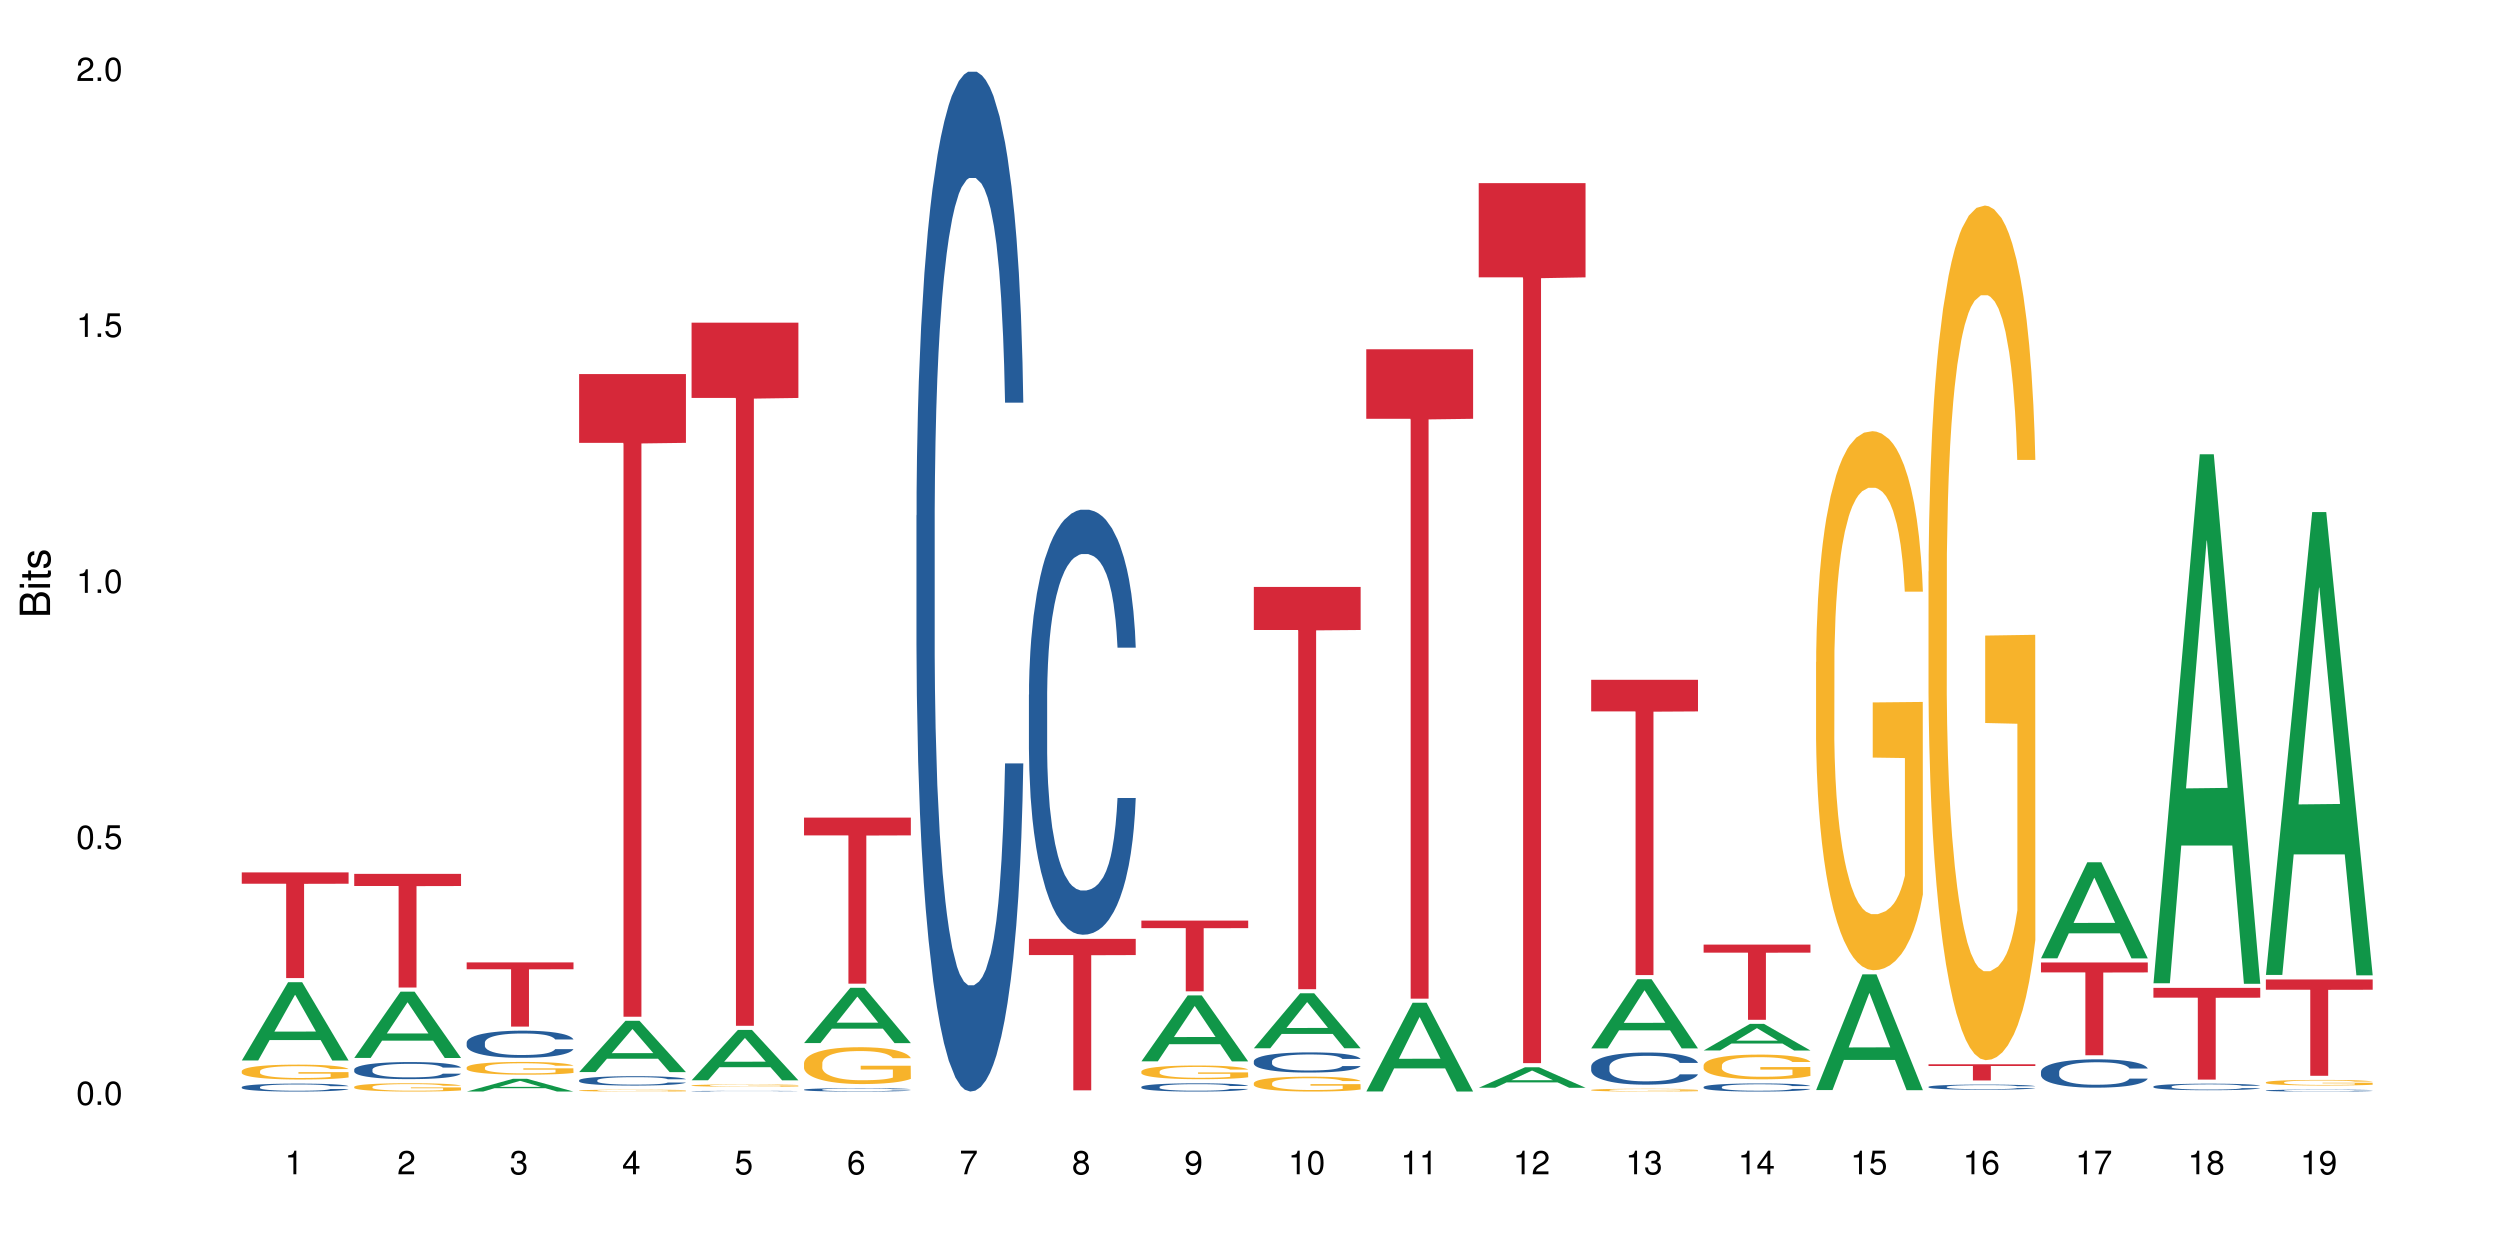 <?xml version="1.0" encoding="UTF-8"?>
<svg xmlns="http://www.w3.org/2000/svg" xmlns:xlink="http://www.w3.org/1999/xlink" width="720pt" height="360pt" viewBox="0 0 720 360" version="1.1">
<defs>
<g>
<symbol overflow="visible" id="glyph0-0">
<path style="stroke:none;" d=""/>
</symbol>
<symbol overflow="visible" id="glyph0-1">
<path style="stroke:none;" d="M 2.641 -6.797 C 2 -6.797 1.422 -6.531 1.078 -6.047 C 0.641 -5.453 0.406 -4.547 0.406 -3.297 C 0.406 -1 1.188 0.219 2.641 0.219 C 4.078 0.219 4.859 -1 4.859 -3.234 C 4.859 -4.562 4.656 -5.438 4.203 -6.047 C 3.844 -6.531 3.281 -6.797 2.641 -6.797 Z M 2.641 -6.047 C 3.547 -6.047 4 -5.125 4 -3.312 C 4 -1.375 3.562 -0.484 2.625 -0.484 C 1.734 -0.484 1.281 -1.422 1.281 -3.281 C 1.281 -5.141 1.734 -6.047 2.641 -6.047 Z M 2.641 -6.047 "/>
</symbol>
<symbol overflow="visible" id="glyph0-2">
<path style="stroke:none;" d="M 1.828 -1 L 0.828 -1 L 0.828 0 L 1.828 0 Z M 1.828 -1 "/>
</symbol>
<symbol overflow="visible" id="glyph0-3">
<path style="stroke:none;" d="M 4.562 -6.797 L 1.062 -6.797 L 0.547 -3.094 L 1.328 -3.094 C 1.719 -3.562 2.047 -3.734 2.578 -3.734 C 3.484 -3.734 4.062 -3.109 4.062 -2.094 C 4.062 -1.125 3.484 -0.531 2.578 -0.531 C 1.828 -0.531 1.375 -0.906 1.188 -1.672 L 0.328 -1.672 C 0.453 -1.109 0.547 -0.844 0.75 -0.594 C 1.125 -0.078 1.828 0.219 2.594 0.219 C 3.969 0.219 4.922 -0.781 4.922 -2.219 C 4.922 -3.562 4.031 -4.484 2.719 -4.484 C 2.25 -4.484 1.859 -4.359 1.469 -4.062 L 1.734 -5.969 L 4.562 -5.969 Z M 4.562 -6.797 "/>
</symbol>
<symbol overflow="visible" id="glyph0-4">
<path style="stroke:none;" d="M 2.484 -4.844 L 2.484 0 L 3.328 0 L 3.328 -6.797 L 2.766 -6.797 C 2.469 -5.75 2.281 -5.609 0.984 -5.453 L 0.984 -4.844 Z M 2.484 -4.844 "/>
</symbol>
<symbol overflow="visible" id="glyph0-5">
<path style="stroke:none;" d="M 4.859 -0.828 L 1.281 -0.828 C 1.359 -1.391 1.672 -1.75 2.5 -2.234 L 3.469 -2.75 C 4.406 -3.266 4.906 -3.969 4.906 -4.812 C 4.906 -5.375 4.672 -5.906 4.266 -6.266 C 3.859 -6.625 3.375 -6.797 2.719 -6.797 C 1.859 -6.797 1.219 -6.5 0.844 -5.922 C 0.609 -5.562 0.5 -5.125 0.484 -4.438 L 1.328 -4.438 C 1.359 -4.906 1.406 -5.188 1.531 -5.406 C 1.75 -5.812 2.188 -6.062 2.703 -6.062 C 3.469 -6.062 4.031 -5.516 4.031 -4.781 C 4.031 -4.25 3.719 -3.797 3.125 -3.438 L 2.234 -2.938 C 0.812 -2.141 0.406 -1.5 0.328 0 L 4.859 0 Z M 4.859 -0.828 "/>
</symbol>
<symbol overflow="visible" id="glyph0-6">
<path style="stroke:none;" d="M 2.125 -3.125 L 2.578 -3.125 C 3.516 -3.125 3.984 -2.703 3.984 -1.891 C 3.984 -1.031 3.469 -0.531 2.578 -0.531 C 1.656 -0.531 1.203 -0.984 1.156 -1.969 L 0.312 -1.969 C 0.344 -1.422 0.438 -1.078 0.609 -0.766 C 0.953 -0.109 1.625 0.219 2.547 0.219 C 3.953 0.219 4.859 -0.609 4.859 -1.906 C 4.859 -2.766 4.516 -3.25 3.703 -3.516 C 4.344 -3.766 4.656 -4.25 4.656 -4.938 C 4.656 -6.109 3.875 -6.797 2.578 -6.797 C 1.203 -6.797 0.484 -6.047 0.453 -4.609 L 1.297 -4.609 C 1.312 -5.016 1.344 -5.25 1.453 -5.453 C 1.641 -5.828 2.062 -6.062 2.594 -6.062 C 3.344 -6.062 3.797 -5.625 3.797 -4.906 C 3.797 -4.422 3.609 -4.141 3.25 -3.984 C 3.016 -3.891 2.719 -3.844 2.125 -3.844 Z M 2.125 -3.125 "/>
</symbol>
<symbol overflow="visible" id="glyph0-7">
<path style="stroke:none;" d="M 3.141 -1.625 L 3.141 0 L 3.984 0 L 3.984 -1.625 L 4.984 -1.625 L 4.984 -2.391 L 3.984 -2.391 L 3.984 -6.797 L 3.359 -6.797 L 0.266 -2.516 L 0.266 -1.625 Z M 3.141 -2.391 L 1 -2.391 L 3.141 -5.359 Z M 3.141 -2.391 "/>
</symbol>
<symbol overflow="visible" id="glyph0-8">
<path style="stroke:none;" d="M 4.781 -5.031 C 4.609 -6.141 3.891 -6.797 2.844 -6.797 C 2.094 -6.797 1.422 -6.438 1.031 -5.828 C 0.609 -5.172 0.406 -4.344 0.406 -3.094 C 0.406 -1.953 0.578 -1.234 0.984 -0.625 C 1.359 -0.078 1.953 0.219 2.703 0.219 C 3.984 0.219 4.922 -0.734 4.922 -2.078 C 4.922 -3.344 4.062 -4.234 2.844 -4.234 C 2.172 -4.234 1.641 -3.969 1.281 -3.469 C 1.281 -5.125 1.828 -6.047 2.797 -6.047 C 3.391 -6.047 3.797 -5.672 3.938 -5.031 Z M 2.734 -3.484 C 3.547 -3.484 4.062 -2.922 4.062 -2 C 4.062 -1.156 3.484 -0.531 2.703 -0.531 C 1.922 -0.531 1.328 -1.188 1.328 -2.047 C 1.328 -2.891 1.906 -3.484 2.734 -3.484 Z M 2.734 -3.484 "/>
</symbol>
<symbol overflow="visible" id="glyph0-9">
<path style="stroke:none;" d="M 4.984 -6.797 L 0.438 -6.797 L 0.438 -5.969 L 4.109 -5.969 C 2.5 -3.656 1.828 -2.234 1.328 0 L 2.219 0 C 2.594 -2.172 3.453 -4.047 4.984 -6.094 Z M 4.984 -6.797 "/>
</symbol>
<symbol overflow="visible" id="glyph0-10">
<path style="stroke:none;" d="M 3.75 -3.578 C 4.453 -4 4.688 -4.344 4.688 -4.984 C 4.688 -6.047 3.844 -6.797 2.641 -6.797 C 1.438 -6.797 0.594 -6.047 0.594 -4.984 C 0.594 -4.359 0.828 -4.016 1.516 -3.578 C 0.734 -3.203 0.359 -2.641 0.359 -1.891 C 0.359 -0.641 1.297 0.219 2.641 0.219 C 3.984 0.219 4.922 -0.641 4.922 -1.875 C 4.922 -2.641 4.531 -3.203 3.75 -3.578 Z M 2.641 -6.047 C 3.359 -6.047 3.812 -5.625 3.812 -4.969 C 3.812 -4.344 3.344 -3.922 2.641 -3.922 C 1.922 -3.922 1.453 -4.344 1.453 -4.984 C 1.453 -5.625 1.922 -6.047 2.641 -6.047 Z M 2.641 -3.203 C 3.484 -3.203 4.062 -2.672 4.062 -1.875 C 4.062 -1.062 3.484 -0.531 2.625 -0.531 C 1.797 -0.531 1.219 -1.078 1.219 -1.875 C 1.219 -2.672 1.797 -3.203 2.641 -3.203 Z M 2.641 -3.203 "/>
</symbol>
<symbol overflow="visible" id="glyph0-11">
<path style="stroke:none;" d="M 0.516 -1.547 C 0.672 -0.438 1.406 0.219 2.438 0.219 C 3.188 0.219 3.859 -0.141 4.266 -0.75 C 4.688 -1.406 4.891 -2.25 4.891 -3.484 C 4.891 -4.625 4.703 -5.359 4.312 -5.953 C 3.938 -6.5 3.344 -6.797 2.594 -6.797 C 1.297 -6.797 0.359 -5.844 0.359 -4.516 C 0.359 -3.25 1.234 -2.344 2.453 -2.344 C 3.094 -2.344 3.562 -2.578 4.016 -3.109 C 4 -1.453 3.469 -0.531 2.5 -0.531 C 1.906 -0.531 1.484 -0.906 1.359 -1.547 Z M 2.578 -6.062 C 3.375 -6.062 3.969 -5.406 3.969 -4.531 C 3.969 -3.688 3.375 -3.094 2.547 -3.094 C 1.734 -3.094 1.234 -3.672 1.234 -4.578 C 1.234 -5.438 1.797 -6.062 2.578 -6.062 Z M 2.578 -6.062 "/>
</symbol>
<symbol overflow="visible" id="glyph1-0">
<path style="stroke:none;" d=""/>
</symbol>
<symbol overflow="visible" id="glyph1-1">
<path style="stroke:none;" d="M 0 -0.953 L 0 -4.891 C 0 -5.719 -0.234 -6.344 -0.734 -6.797 C -1.188 -7.234 -1.812 -7.469 -2.5 -7.469 C -3.547 -7.469 -4.188 -7 -4.625 -5.875 C -4.984 -6.672 -5.641 -7.094 -6.531 -7.094 C -7.156 -7.094 -7.734 -6.859 -8.141 -6.391 C -8.562 -5.938 -8.75 -5.344 -8.75 -4.5 L -8.75 -0.953 Z M -4.984 -2.062 L -7.766 -2.062 L -7.766 -4.219 C -7.766 -4.844 -7.688 -5.203 -7.453 -5.5 C -7.219 -5.812 -6.859 -5.969 -6.375 -5.969 C -5.906 -5.969 -5.531 -5.812 -5.297 -5.5 C -5.062 -5.203 -4.984 -4.844 -4.984 -4.219 Z M -0.984 -2.062 L -4 -2.062 L -4 -4.781 C -4 -5.328 -3.859 -5.688 -3.578 -5.953 C -3.297 -6.219 -2.922 -6.359 -2.484 -6.359 C -2.062 -6.359 -1.688 -6.219 -1.406 -5.953 C -1.109 -5.688 -0.984 -5.328 -0.984 -4.781 Z M -0.984 -2.062 "/>
</symbol>
<symbol overflow="visible" id="glyph1-2">
<path style="stroke:none;" d="M -6.281 -1.797 L -6.281 -0.797 L 0 -0.797 L 0 -1.797 Z M -8.75 -1.797 L -8.75 -0.797 L -7.484 -0.797 L -7.484 -1.797 Z M -8.75 -1.797 "/>
</symbol>
<symbol overflow="visible" id="glyph1-3">
<path style="stroke:none;" d="M -6.281 -3.047 L -6.281 -2.016 L -8.016 -2.016 L -8.016 -1.016 L -6.281 -1.016 L -6.281 -0.172 L -5.469 -0.172 L -5.469 -1.016 L -0.719 -1.016 C -0.078 -1.016 0.281 -1.453 0.281 -2.234 C 0.281 -2.469 0.25 -2.719 0.188 -3.047 L -0.641 -3.047 C -0.609 -2.922 -0.594 -2.766 -0.594 -2.562 C -0.594 -2.141 -0.719 -2.016 -1.156 -2.016 L -5.469 -2.016 L -5.469 -3.047 Z M -6.281 -3.047 "/>
</symbol>
<symbol overflow="visible" id="glyph1-4">
<path style="stroke:none;" d="M -4.531 -5.25 C -5.766 -5.25 -6.469 -4.422 -6.469 -2.969 C -6.469 -1.516 -5.719 -0.562 -4.547 -0.562 C -3.562 -0.562 -3.094 -1.062 -2.734 -2.562 L -2.516 -3.484 C -2.344 -4.188 -2.094 -4.469 -1.625 -4.469 C -1.047 -4.469 -0.641 -3.875 -0.641 -3 C -0.641 -2.453 -0.797 -2 -1.062 -1.75 C -1.25 -1.594 -1.422 -1.531 -1.875 -1.469 L -1.875 -0.406 C -0.422 -0.453 0.281 -1.266 0.281 -2.922 C 0.281 -4.5 -0.5 -5.516 -1.719 -5.516 C -2.656 -5.516 -3.172 -4.984 -3.469 -3.734 L -3.703 -2.766 C -3.891 -1.953 -4.156 -1.609 -4.594 -1.609 C -5.172 -1.609 -5.547 -2.125 -5.547 -2.938 C -5.547 -3.75 -5.203 -4.172 -4.531 -4.203 Z M -4.531 -5.25 "/>
</symbol>
</g>
</defs>
<g id="surface116414">
<rect x="0" y="0" width="720" height="360" style="fill:rgb(100%,100%,100%);fill-opacity:1;stroke:none;"/>
<path style=" stroke:none;fill-rule:nonzero;fill:rgb(6.275%,58.824%,28.235%);fill-opacity:1;" d="M 69.629 305.414 L 69.664 305.391 L 82.973 282.871 L 87.02 282.871 L 100.395 305.434 L 95.695 305.434 L 92.344 299.543 L 77.648 299.543 L 74.363 305.414 L 69.629 305.414 L 79.062 297.109 L 90.996 297.086 L 85.047 286.559 L 84.98 286.535 L 84.914 286.602 L 79.031 297.086 L 79.062 297.109 Z M 69.629 305.414 "/>
<path style=" stroke:none;fill-rule:nonzero;fill:rgb(14.51%,36.078%,60%);fill-opacity:1;" d="M 69.629 313.078 L 69.668 313.074 L 69.668 313.027 L 69.781 312.945 L 70.043 312.848 L 70.305 312.777 L 70.98 312.652 L 71.918 312.535 L 72.895 312.441 L 73.605 312.387 L 74.246 312.348 L 75.707 312.27 L 76.645 312.23 L 77.66 312.191 L 78.898 312.156 L 79.797 312.137 L 81.824 312.102 L 83.324 312.09 L 84.488 312.082 L 87 312.082 L 88.5 312.09 L 89.59 312.102 L 90.789 312.117 L 91.805 312.137 L 93.566 312.184 L 95.145 312.242 L 95.855 312.273 L 96.98 312.34 L 97.844 312.402 L 98.445 312.457 L 99.121 312.535 L 99.719 312.629 L 100.172 312.734 L 100.395 312.824 L 95.145 312.824 L 94.879 312.742 L 94.582 312.676 L 94.016 312.59 L 93.453 312.531 L 92.668 312.469 L 91.953 312.43 L 90.977 312.391 L 90.113 312.363 L 89.215 312.348 L 88.352 312.332 L 86.699 312.32 L 84.789 312.32 L 84.074 312.324 L 82.609 312.34 L 81.824 312.355 L 80.699 312.387 L 79.91 312.414 L 78.973 312.453 L 78.332 312.488 L 77.547 312.543 L 76.984 312.594 L 76.344 312.66 L 75.969 312.715 L 75.633 312.773 L 75.332 312.84 L 75.105 312.914 L 74.957 312.992 L 74.883 313.066 L 74.883 313.391 L 74.957 313.469 L 75.145 313.555 L 75.633 313.684 L 76.344 313.793 L 77.172 313.883 L 77.957 313.945 L 78.41 313.973 L 79.008 314.008 L 79.949 314.047 L 81.297 314.09 L 82.086 314.105 L 83.285 314.125 L 84.523 314.133 L 86.176 314.133 L 87.641 314.125 L 88.613 314.113 L 89.629 314.098 L 91.016 314.062 L 91.879 314.027 L 92.629 313.988 L 93.191 313.949 L 93.566 313.914 L 94.129 313.852 L 94.582 313.777 L 94.918 313.707 L 95.145 313.633 L 100.395 313.633 L 100.172 313.719 L 99.832 313.801 L 99.496 313.859 L 98.969 313.934 L 98.371 314 L 97.508 314.07 L 96.793 314.121 L 95.855 314.172 L 94.992 314.211 L 94.055 314.246 L 92.668 314.289 L 91.766 314.309 L 90.789 314.328 L 89.629 314.344 L 88.164 314.359 L 86.59 314.367 L 85.125 314.371 L 83.551 314.367 L 82.387 314.359 L 80.848 314.34 L 78.934 314.301 L 77.547 314.262 L 76.457 314.223 L 75.52 314.18 L 74.469 314.125 L 73.117 314.031 L 72.293 313.961 L 71.73 313.902 L 71.094 313.82 L 70.641 313.746 L 70.117 313.629 L 69.742 313.48 L 69.629 313.367 Z M 69.629 313.078 "/>
<path style=" stroke:none;fill-rule:nonzero;fill:rgb(96.863%,70.196%,16.863%);fill-opacity:1;" d="M 69.629 308.449 L 69.668 308.445 L 69.668 308.367 L 69.816 308.191 L 70.191 307.949 L 70.68 307.75 L 71.207 307.594 L 71.543 307.512 L 72.105 307.395 L 72.594 307.309 L 73.832 307.129 L 75.406 306.965 L 76.27 306.895 L 77.246 306.828 L 78.633 306.754 L 79.273 306.727 L 81.223 306.664 L 83.438 306.625 L 85.875 306.613 L 87 306.617 L 88.539 306.633 L 90.641 306.676 L 91.84 306.715 L 92.777 306.754 L 93.754 306.805 L 94.957 306.883 L 96.082 306.977 L 96.98 307.07 L 97.883 307.188 L 98.633 307.316 L 99.27 307.453 L 99.832 307.617 L 100.172 307.754 L 100.395 307.891 L 95.18 307.891 L 94.879 307.754 L 94.543 307.648 L 93.98 307.52 L 93.418 307.426 L 92.855 307.352 L 91.805 307.246 L 90.902 307.184 L 89.777 307.129 L 88.691 307.094 L 87.453 307.07 L 86.699 307.062 L 84.711 307.062 L 82.91 307.09 L 81.859 307.121 L 81.109 307.152 L 80.059 307.211 L 79.422 307.262 L 79.047 307.293 L 77.922 307.414 L 77.172 307.523 L 76.758 307.598 L 76.234 307.715 L 75.859 307.82 L 75.445 307.977 L 75.219 308.094 L 74.918 308.359 L 74.883 309.066 L 74.996 309.215 L 75.219 309.375 L 75.52 309.516 L 75.969 309.664 L 76.422 309.777 L 77.207 309.93 L 77.883 310.031 L 78.41 310.102 L 79.422 310.207 L 79.836 310.242 L 80.809 310.312 L 81.824 310.367 L 83.062 310.414 L 84 310.438 L 85.5 310.457 L 87.414 310.457 L 89.664 310.434 L 91.09 310.402 L 92.066 310.371 L 92.703 310.344 L 93.492 310.301 L 94.055 310.262 L 94.582 310.219 L 95.219 310.152 L 95.219 309.215 L 85.949 309.211 L 85.949 308.773 L 100.359 308.77 L 100.395 310.301 L 99.609 310.406 L 98.633 310.508 L 97.695 310.586 L 96.719 310.652 L 95.332 310.727 L 94.203 310.773 L 92.48 310.828 L 90.902 310.863 L 89.254 310.887 L 87.789 310.898 L 86.062 310.902 L 84.523 310.895 L 82.875 310.871 L 81.562 310.84 L 80.359 310.801 L 79.16 310.75 L 77.66 310.668 L 76.684 310.602 L 75.672 310.52 L 74.656 310.422 L 73.758 310.316 L 73.156 310.234 L 72.555 310.141 L 71.918 310.02 L 71.316 309.887 L 70.867 309.766 L 70.453 309.629 L 70.156 309.5 L 69.855 309.324 L 69.703 309.184 L 69.629 309.062 Z M 69.629 308.449 "/>
<path style=" stroke:none;fill-rule:nonzero;fill:rgb(83.922%,15.686%,22.353%);fill-opacity:1;" d="M 69.629 251.258 L 100.395 251.258 L 100.395 254.516 L 87.574 254.547 L 87.574 281.691 L 82.414 281.691 L 82.414 254.574 L 82.34 254.516 L 69.629 254.516 Z M 69.629 251.258 "/>
<path style=" stroke:none;fill-rule:nonzero;fill:rgb(6.275%,58.824%,28.235%);fill-opacity:1;" d="M 102.016 304.676 L 102.047 304.66 L 115.359 285.598 L 119.402 285.598 L 132.781 304.695 L 128.082 304.695 L 124.727 299.711 L 110.035 299.711 L 106.75 304.676 L 102.016 304.676 L 111.449 297.648 L 123.379 297.629 L 117.43 288.719 L 117.367 288.699 L 117.301 288.754 L 111.414 297.629 L 111.449 297.648 Z M 102.016 304.676 "/>
<path style=" stroke:none;fill-rule:nonzero;fill:rgb(14.51%,36.078%,60%);fill-opacity:1;" d="M 102.016 308.016 L 102.051 308.012 L 102.051 307.902 L 102.164 307.73 L 102.426 307.516 L 102.691 307.367 L 103.367 307.102 L 104.305 306.848 L 105.277 306.648 L 105.992 306.531 L 106.629 306.441 L 108.094 306.273 L 109.031 306.191 L 110.043 306.113 L 111.281 306.035 L 112.184 305.992 L 114.207 305.922 L 115.711 305.887 L 116.871 305.875 L 119.387 305.875 L 120.887 305.895 L 121.977 305.914 L 123.176 305.953 L 124.188 305.992 L 125.953 306.09 L 127.527 306.215 L 128.242 306.289 L 129.367 306.43 L 130.23 306.562 L 130.832 306.68 L 131.504 306.848 L 132.105 307.047 L 132.555 307.277 L 132.781 307.469 L 127.527 307.469 L 127.266 307.289 L 126.965 307.152 L 126.402 306.969 L 125.84 306.836 L 125.051 306.707 L 124.34 306.621 L 123.363 306.535 L 122.5 306.48 L 121.602 306.441 L 120.738 306.414 L 119.086 306.387 L 117.172 306.387 L 116.461 306.398 L 114.996 306.434 L 114.207 306.465 L 113.082 306.527 L 112.297 306.586 L 111.359 306.676 L 110.719 306.75 L 109.934 306.867 L 109.367 306.973 L 108.73 307.121 L 108.355 307.234 L 108.02 307.359 L 107.719 307.508 L 107.492 307.664 L 107.344 307.832 L 107.27 307.992 L 107.27 308.688 L 107.344 308.852 L 107.531 309.039 L 108.02 309.312 L 108.73 309.551 L 109.555 309.742 L 110.344 309.875 L 110.793 309.938 L 111.395 310.012 L 112.332 310.102 L 113.684 310.191 L 114.473 310.227 L 115.672 310.262 L 116.91 310.281 L 118.562 310.281 L 120.023 310.262 L 121 310.238 L 122.012 310.203 L 123.402 310.129 L 124.266 310.055 L 125.016 309.969 L 125.578 309.883 L 125.953 309.812 L 126.516 309.672 L 126.965 309.52 L 127.305 309.363 L 127.527 309.211 L 132.781 309.211 L 132.555 309.391 L 132.219 309.566 L 131.879 309.695 L 131.355 309.852 L 130.754 309.992 L 129.891 310.148 L 129.18 310.254 L 128.242 310.363 L 127.379 310.449 L 126.441 310.527 L 125.051 310.617 L 124.152 310.66 L 123.176 310.703 L 122.012 310.738 L 120.551 310.77 L 118.973 310.789 L 117.512 310.793 L 115.934 310.785 L 114.773 310.766 L 113.234 310.727 L 111.32 310.645 L 109.934 310.559 L 108.844 310.473 L 107.906 310.383 L 106.855 310.262 L 105.504 310.062 L 104.68 309.91 L 104.117 309.785 L 103.477 309.609 L 103.027 309.453 L 102.504 309.199 L 102.129 308.883 L 102.016 308.637 Z M 102.016 308.016 "/>
<path style=" stroke:none;fill-rule:nonzero;fill:rgb(96.863%,70.196%,16.863%);fill-opacity:1;" d="M 102.016 313 L 102.051 312.996 L 102.051 312.953 L 102.203 312.855 L 102.578 312.719 L 103.066 312.605 L 103.59 312.52 L 103.93 312.473 L 104.492 312.406 L 104.98 312.359 L 106.219 312.262 L 107.793 312.168 L 108.656 312.129 L 109.633 312.094 L 111.02 312.051 L 111.656 312.035 L 113.609 312 L 115.824 311.977 L 118.262 311.973 L 119.387 311.973 L 120.926 311.984 L 123.027 312.008 L 124.227 312.027 L 125.164 312.051 L 126.141 312.078 L 127.34 312.121 L 128.465 312.176 L 129.367 312.227 L 130.266 312.293 L 131.02 312.363 L 131.656 312.441 L 132.219 312.531 L 132.555 312.609 L 132.781 312.688 L 127.566 312.688 L 127.266 312.609 L 126.93 312.551 L 126.367 312.477 L 125.801 312.426 L 125.238 312.383 L 124.188 312.328 L 123.289 312.293 L 122.164 312.262 L 121.074 312.242 L 119.836 312.227 L 119.086 312.223 L 117.098 312.223 L 115.297 312.238 L 114.246 312.258 L 113.496 312.273 L 112.445 312.309 L 111.809 312.332 L 111.434 312.352 L 110.309 312.418 L 109.555 312.48 L 109.145 312.523 L 108.617 312.586 L 108.242 312.648 L 107.832 312.734 L 107.605 312.801 L 107.305 312.949 L 107.27 313.344 L 107.379 313.426 L 107.605 313.516 L 107.906 313.594 L 108.355 313.68 L 108.805 313.742 L 109.594 313.828 L 110.27 313.883 L 110.793 313.922 L 111.809 313.98 L 112.219 314 L 113.195 314.039 L 114.207 314.07 L 115.445 314.098 L 116.387 314.109 L 117.887 314.121 L 119.801 314.121 L 122.051 314.109 L 123.477 314.09 L 124.453 314.074 L 125.09 314.059 L 125.879 314.035 L 126.441 314.012 L 126.965 313.988 L 127.605 313.949 L 127.605 313.426 L 118.336 313.426 L 118.336 313.18 L 132.742 313.176 L 132.781 314.035 L 131.992 314.094 L 131.02 314.148 L 130.078 314.191 L 129.105 314.23 L 127.715 314.273 L 126.59 314.297 L 124.863 314.328 L 123.289 314.348 L 121.637 314.363 L 120.176 314.367 L 118.449 314.371 L 116.91 314.367 L 115.258 314.352 L 113.945 314.336 L 112.746 314.312 L 111.547 314.285 L 110.043 314.238 L 109.07 314.203 L 108.055 314.156 L 107.043 314.102 L 106.141 314.043 L 105.543 313.996 L 104.941 313.945 L 104.305 313.879 L 103.703 313.805 L 103.254 313.734 L 102.84 313.66 L 102.539 313.586 L 102.238 313.488 L 102.09 313.41 L 102.016 313.34 Z M 102.016 313 "/>
<path style=" stroke:none;fill-rule:nonzero;fill:rgb(83.922%,15.686%,22.353%);fill-opacity:1;" d="M 102.016 251.668 L 132.781 251.668 L 132.781 255.172 L 119.957 255.203 L 119.957 284.418 L 114.801 284.418 L 114.801 255.234 L 114.727 255.172 L 102.016 255.172 Z M 102.016 251.668 "/>
<path style=" stroke:none;fill-rule:nonzero;fill:rgb(6.275%,58.824%,28.235%);fill-opacity:1;" d="M 134.402 314.367 L 134.434 314.363 L 147.746 310.691 L 151.789 310.691 L 165.168 314.371 L 160.465 314.371 L 157.113 313.41 L 142.422 313.41 L 139.133 314.367 L 134.402 314.367 L 143.836 313.012 L 155.766 313.012 L 149.816 311.293 L 149.75 311.289 L 149.684 311.301 L 143.801 313.012 L 143.836 313.012 Z M 134.402 314.367 "/>
<path style=" stroke:none;fill-rule:nonzero;fill:rgb(14.51%,36.078%,60%);fill-opacity:1;" d="M 134.402 300.238 L 134.438 300.234 L 134.438 300.062 L 134.551 299.789 L 134.812 299.445 L 135.074 299.211 L 135.75 298.789 L 136.688 298.383 L 137.664 298.066 L 138.379 297.883 L 139.016 297.738 L 140.48 297.473 L 141.418 297.34 L 142.43 297.219 L 143.668 297.094 L 144.57 297.023 L 146.594 296.91 L 148.094 296.859 L 149.258 296.84 L 151.773 296.84 L 153.273 296.867 L 154.359 296.902 L 155.562 296.961 L 156.574 297.023 L 158.34 297.18 L 159.914 297.383 L 160.629 297.496 L 161.754 297.719 L 162.617 297.93 L 163.215 298.117 L 163.891 298.383 L 164.492 298.703 L 164.941 299.066 L 165.168 299.375 L 159.914 299.375 L 159.652 299.09 L 159.352 298.867 L 158.789 298.574 L 158.227 298.367 L 157.438 298.16 L 156.727 298.023 L 155.75 297.891 L 154.887 297.805 L 153.984 297.738 L 153.125 297.695 L 151.473 297.652 L 149.559 297.652 L 148.848 297.668 L 147.383 297.723 L 146.594 297.773 L 145.469 297.875 L 144.68 297.969 L 143.742 298.109 L 143.105 298.23 L 142.316 298.418 L 141.754 298.582 L 141.117 298.816 L 140.742 298.996 L 140.402 299.195 L 140.105 299.434 L 139.879 299.684 L 139.727 299.945 L 139.652 300.203 L 139.652 301.312 L 139.727 301.57 L 139.918 301.871 L 140.402 302.305 L 141.117 302.684 L 141.941 302.984 L 142.73 303.199 L 143.18 303.297 L 143.781 303.414 L 144.719 303.555 L 146.07 303.699 L 146.855 303.758 L 148.059 303.812 L 149.297 303.84 L 150.945 303.84 L 152.41 303.812 L 153.387 303.777 L 154.398 303.719 L 155.785 303.598 L 156.648 303.484 L 157.398 303.348 L 157.965 303.211 L 158.34 303.098 L 158.902 302.875 L 159.352 302.633 L 159.688 302.383 L 159.914 302.141 L 165.168 302.141 L 164.941 302.426 L 164.605 302.707 L 164.266 302.914 L 163.742 303.164 L 163.141 303.383 L 162.277 303.633 L 161.566 303.797 L 160.629 303.977 L 159.766 304.113 L 158.824 304.234 L 157.438 304.379 L 156.539 304.449 L 155.562 304.512 L 154.398 304.57 L 152.934 304.621 L 151.359 304.648 L 149.895 304.656 L 148.32 304.641 L 147.156 304.613 L 145.617 304.551 L 143.707 304.422 L 142.316 304.285 L 141.23 304.148 L 140.293 304.008 L 139.242 303.812 L 137.891 303.5 L 137.066 303.254 L 136.5 303.055 L 135.863 302.777 L 135.414 302.527 L 134.887 302.125 L 134.512 301.621 L 134.402 301.227 Z M 134.402 300.238 "/>
<path style=" stroke:none;fill-rule:nonzero;fill:rgb(96.863%,70.196%,16.863%);fill-opacity:1;" d="M 134.402 307.41 L 134.438 307.406 L 134.438 307.34 L 134.59 307.188 L 134.965 306.98 L 135.449 306.809 L 135.977 306.676 L 136.312 306.605 L 136.875 306.504 L 137.363 306.43 L 138.602 306.277 L 140.18 306.137 L 141.043 306.078 L 142.016 306.02 L 143.406 305.957 L 144.043 305.934 L 145.996 305.879 L 148.207 305.848 L 150.648 305.836 L 151.773 305.84 L 153.312 305.852 L 155.41 305.891 L 156.613 305.922 L 157.551 305.957 L 158.527 306 L 159.727 306.066 L 160.852 306.148 L 161.754 306.23 L 162.652 306.328 L 163.402 306.438 L 164.043 306.555 L 164.605 306.695 L 164.941 306.812 L 165.168 306.93 L 159.953 306.93 L 159.652 306.812 L 159.312 306.723 L 158.75 306.613 L 158.188 306.531 L 157.625 306.469 L 156.574 306.379 L 155.676 306.328 L 154.547 306.277 L 153.461 306.25 L 152.223 306.23 L 151.473 306.223 L 149.484 306.223 L 147.684 306.246 L 146.633 306.273 L 145.883 306.301 L 144.832 306.352 L 144.191 306.391 L 143.816 306.418 L 142.691 306.52 L 141.941 306.613 L 141.531 306.68 L 141.004 306.781 L 140.629 306.871 L 140.215 307.004 L 139.992 307.105 L 139.691 307.332 L 139.652 307.938 L 139.766 308.066 L 139.992 308.203 L 140.293 308.324 L 140.742 308.453 L 141.191 308.551 L 141.98 308.68 L 142.656 308.77 L 143.18 308.824 L 144.191 308.914 L 144.605 308.945 L 145.582 309.008 L 146.594 309.055 L 147.832 309.094 L 148.77 309.113 L 150.273 309.129 L 152.184 309.129 L 154.438 309.109 L 155.863 309.082 L 156.836 309.059 L 157.477 309.035 L 158.262 308.996 L 158.824 308.961 L 159.352 308.926 L 159.988 308.867 L 159.988 308.066 L 150.723 308.062 L 150.723 307.688 L 165.129 307.684 L 165.168 308.996 L 164.379 309.086 L 163.402 309.176 L 162.465 309.242 L 161.488 309.297 L 160.102 309.363 L 158.977 309.402 L 157.25 309.449 L 155.676 309.48 L 154.023 309.5 L 152.559 309.512 L 150.836 309.512 L 149.297 309.508 L 147.645 309.488 L 146.332 309.461 L 145.133 309.426 L 143.93 309.383 L 142.43 309.312 L 141.453 309.254 L 140.441 309.184 L 139.43 309.102 L 138.527 309.008 L 137.926 308.938 L 137.328 308.859 L 136.688 308.758 L 136.09 308.645 L 135.641 308.539 L 135.227 308.422 L 134.926 308.312 L 134.625 308.16 L 134.477 308.039 L 134.402 307.934 Z M 134.402 307.41 "/>
<path style=" stroke:none;fill-rule:nonzero;fill:rgb(83.922%,15.686%,22.353%);fill-opacity:1;" d="M 134.402 277.172 L 165.168 277.172 L 165.168 279.148 L 152.344 279.168 L 152.344 295.66 L 147.188 295.66 L 147.188 279.184 L 147.109 279.148 L 134.402 279.148 Z M 134.402 277.172 "/>
<path style=" stroke:none;fill-rule:nonzero;fill:rgb(6.275%,58.824%,28.235%);fill-opacity:1;" d="M 166.785 308.75 L 166.82 308.738 L 180.133 293.992 L 184.176 293.992 L 197.551 308.766 L 192.852 308.766 L 189.5 304.91 L 174.805 304.91 L 171.52 308.75 L 166.785 308.75 L 176.219 303.312 L 188.152 303.301 L 182.203 296.406 L 182.137 296.391 L 182.07 296.434 L 176.188 303.301 L 176.219 303.312 Z M 166.785 308.75 "/>
<path style=" stroke:none;fill-rule:nonzero;fill:rgb(14.51%,36.078%,60%);fill-opacity:1;" d="M 166.785 311.121 L 166.824 311.117 L 166.824 311.059 L 166.938 310.965 L 167.199 310.848 L 167.461 310.766 L 168.137 310.617 L 169.074 310.477 L 170.051 310.371 L 170.762 310.305 L 171.402 310.258 L 172.863 310.164 L 173.801 310.117 L 174.816 310.074 L 176.055 310.035 L 176.953 310.008 L 178.98 309.969 L 180.48 309.953 L 181.645 309.945 L 184.156 309.945 L 185.66 309.953 L 186.746 309.969 L 187.949 309.988 L 188.961 310.008 L 190.723 310.062 L 192.301 310.133 L 193.012 310.172 L 194.137 310.25 L 195 310.324 L 195.602 310.387 L 196.277 310.477 L 196.879 310.59 L 197.328 310.715 L 197.551 310.82 L 192.301 310.82 L 192.039 310.723 L 191.738 310.645 L 191.176 310.547 L 190.613 310.473 L 189.824 310.402 L 189.109 310.355 L 188.137 310.309 L 187.273 310.277 L 186.371 310.258 L 185.508 310.242 L 183.859 310.227 L 181.945 310.227 L 181.23 310.23 L 179.77 310.25 L 178.98 310.27 L 177.855 310.305 L 177.066 310.336 L 176.129 310.383 L 175.492 310.426 L 174.703 310.492 L 174.141 310.547 L 173.504 310.629 L 173.129 310.691 L 172.789 310.762 L 172.488 310.84 L 172.266 310.926 L 172.113 311.02 L 172.039 311.109 L 172.039 311.492 L 172.113 311.578 L 172.301 311.684 L 172.789 311.832 L 173.504 311.965 L 174.328 312.066 L 175.117 312.141 L 175.566 312.176 L 176.168 312.215 L 177.105 312.266 L 178.453 312.316 L 179.242 312.336 L 180.445 312.355 L 181.684 312.363 L 183.332 312.363 L 184.797 312.355 L 185.77 312.344 L 186.785 312.324 L 188.172 312.281 L 189.035 312.242 L 189.785 312.195 L 190.348 312.148 L 190.723 312.109 L 191.285 312.031 L 191.738 311.949 L 192.074 311.859 L 192.301 311.777 L 197.551 311.777 L 197.328 311.875 L 196.988 311.973 L 196.652 312.043 L 196.125 312.129 L 195.527 312.207 L 194.664 312.293 L 193.949 312.352 L 193.012 312.41 L 192.148 312.457 L 191.211 312.5 L 189.824 312.551 L 188.922 312.574 L 187.949 312.598 L 186.785 312.617 L 185.32 312.633 L 183.746 312.645 L 182.281 312.645 L 180.707 312.641 L 179.543 312.633 L 178.004 312.609 L 176.09 312.566 L 174.703 312.52 L 173.613 312.473 L 172.676 312.422 L 171.625 312.355 L 170.277 312.246 L 169.449 312.16 L 168.887 312.094 L 168.25 311.996 L 167.801 311.91 L 167.273 311.773 L 166.898 311.598 L 166.785 311.461 Z M 166.785 311.121 "/>
<path style=" stroke:none;fill-rule:nonzero;fill:rgb(96.863%,70.196%,16.863%);fill-opacity:1;" d="M 166.785 314.059 L 166.824 314.059 L 166.824 314.047 L 166.973 314.027 L 167.348 313.996 L 167.836 313.969 L 168.363 313.949 L 168.699 313.941 L 169.262 313.926 L 169.75 313.914 L 170.988 313.891 L 172.562 313.871 L 173.426 313.863 L 174.402 313.852 L 175.793 313.844 L 176.43 313.84 L 178.379 313.832 L 180.594 313.828 L 183.031 313.824 L 184.156 313.824 L 185.695 313.828 L 187.797 313.832 L 188.996 313.84 L 189.938 313.844 L 190.91 313.852 L 192.113 313.859 L 193.238 313.871 L 194.137 313.883 L 195.039 313.898 L 195.789 313.914 L 196.426 313.934 L 196.988 313.953 L 197.328 313.969 L 197.551 313.988 L 192.336 313.988 L 192.039 313.969 L 191.699 313.957 L 191.137 313.941 L 190.012 313.918 L 188.961 313.906 L 188.059 313.898 L 186.934 313.891 L 185.848 313.887 L 184.609 313.883 L 181.871 313.883 L 180.066 313.887 L 179.02 313.891 L 178.266 313.895 L 177.215 313.902 L 176.578 313.906 L 176.203 313.91 L 175.078 313.926 L 174.328 313.941 L 173.914 313.949 L 173.391 313.965 L 173.016 313.98 L 172.602 314 L 172.375 314.016 L 172.078 314.047 L 172.039 314.137 L 172.152 314.156 L 172.375 314.176 L 172.676 314.195 L 173.129 314.215 L 173.578 314.227 L 174.367 314.246 L 175.039 314.262 L 175.566 314.27 L 176.578 314.281 L 176.992 314.285 L 177.969 314.297 L 178.98 314.301 L 180.219 314.309 L 181.156 314.312 L 186.82 314.312 L 188.246 314.309 L 189.223 314.305 L 189.859 314.301 L 190.648 314.293 L 191.211 314.289 L 191.738 314.285 L 192.375 314.273 L 192.375 314.156 L 183.105 314.156 L 183.105 314.102 L 197.516 314.098 L 197.551 314.293 L 196.766 314.309 L 195.789 314.32 L 194.852 314.332 L 193.875 314.34 L 192.488 314.348 L 191.363 314.355 L 189.637 314.359 L 188.059 314.367 L 186.41 314.367 L 184.945 314.371 L 181.684 314.371 L 180.031 314.367 L 178.719 314.363 L 177.516 314.359 L 176.316 314.352 L 174.816 314.34 L 173.84 314.332 L 172.828 314.32 L 171.812 314.309 L 170.914 314.297 L 169.711 314.273 L 169.074 314.258 L 168.477 314.242 L 168.023 314.227 L 167.613 314.207 L 167.312 314.191 L 167.012 314.172 L 166.859 314.152 L 166.785 314.137 Z M 166.785 314.059 "/>
<path style=" stroke:none;fill-rule:nonzero;fill:rgb(83.922%,15.686%,22.353%);fill-opacity:1;" d="M 166.785 107.73 L 197.551 107.73 L 197.551 127.539 L 184.73 127.715 L 184.73 292.812 L 179.57 292.812 L 179.57 127.887 L 179.496 127.539 L 166.785 127.539 Z M 166.785 107.73 "/>
<path style=" stroke:none;fill-rule:nonzero;fill:rgb(6.275%,58.824%,28.235%);fill-opacity:1;" d="M 199.172 311.125 L 199.203 311.109 L 212.516 296.613 L 216.559 296.613 L 229.938 311.137 L 225.238 311.137 L 221.887 307.348 L 207.191 307.348 L 203.906 311.125 L 199.172 311.125 L 208.605 305.777 L 220.539 305.766 L 214.59 298.988 L 214.523 298.973 L 214.457 299.016 L 208.574 305.766 L 208.605 305.777 Z M 199.172 311.125 "/>
<path style=" stroke:none;fill-rule:nonzero;fill:rgb(14.51%,36.078%,60%);fill-opacity:1;" d="M 199.172 314.254 L 199.211 314.254 L 199.211 314.25 L 199.32 314.242 L 199.586 314.234 L 199.848 314.227 L 200.523 314.215 L 201.461 314.207 L 202.438 314.195 L 203.148 314.191 L 203.785 314.188 L 205.25 314.18 L 206.188 314.18 L 207.199 314.176 L 208.438 314.172 L 209.34 314.168 L 211.367 314.168 L 212.867 314.164 L 218.043 314.164 L 219.133 314.168 L 221.348 314.168 L 223.109 314.172 L 224.684 314.18 L 225.398 314.184 L 226.523 314.188 L 227.387 314.195 L 227.988 314.199 L 228.664 314.207 L 229.262 314.215 L 229.715 314.223 L 229.938 314.23 L 224.684 314.23 L 224.422 314.223 L 224.121 314.219 L 222.996 314.203 L 222.211 314.199 L 221.496 314.195 L 220.52 314.191 L 219.656 314.191 L 218.758 314.188 L 211.367 314.188 L 210.242 314.191 L 209.453 314.195 L 208.516 314.199 L 207.875 314.203 L 207.09 314.207 L 206.527 314.211 L 205.887 314.215 L 205.512 314.223 L 205.176 314.227 L 204.875 314.234 L 204.648 314.238 L 204.5 314.246 L 204.426 314.254 L 204.426 314.281 L 204.5 314.289 L 204.688 314.297 L 205.176 314.309 L 205.887 314.32 L 206.715 314.328 L 207.5 314.332 L 207.953 314.336 L 208.551 314.336 L 209.488 314.34 L 210.84 314.344 L 211.629 314.348 L 219.172 314.348 L 220.559 314.344 L 221.422 314.34 L 222.172 314.336 L 222.734 314.332 L 223.109 314.328 L 223.672 314.324 L 224.121 314.316 L 224.461 314.312 L 224.684 314.305 L 229.938 314.305 L 229.715 314.312 L 229.375 314.32 L 229.039 314.324 L 228.512 314.332 L 227.914 314.336 L 227.051 314.344 L 226.336 314.348 L 225.398 314.352 L 224.535 314.355 L 223.598 314.359 L 222.211 314.363 L 221.309 314.363 L 220.332 314.367 L 219.172 314.367 L 217.707 314.371 L 211.93 314.371 L 210.391 314.367 L 208.477 314.363 L 207.09 314.359 L 206 314.355 L 205.062 314.355 L 204.012 314.348 L 202.66 314.34 L 201.836 314.332 L 201.273 314.328 L 200.637 314.32 L 200.184 314.316 L 199.66 314.305 L 199.285 314.289 L 199.172 314.281 Z M 199.172 314.254 "/>
<path style=" stroke:none;fill-rule:nonzero;fill:rgb(96.863%,70.196%,16.863%);fill-opacity:1;" d="M 199.172 312.602 L 199.211 312.602 L 199.211 312.59 L 199.359 312.562 L 199.734 312.523 L 200.223 312.492 L 200.746 312.469 L 201.086 312.457 L 201.648 312.438 L 202.137 312.426 L 203.375 312.398 L 204.949 312.371 L 205.812 312.359 L 206.789 312.352 L 208.176 312.34 L 208.816 312.336 L 210.766 312.324 L 212.98 312.32 L 215.418 312.316 L 216.543 312.316 L 218.082 312.32 L 220.184 312.328 L 221.383 312.332 L 222.32 312.34 L 223.297 312.348 L 224.496 312.359 L 225.625 312.375 L 226.523 312.387 L 227.426 312.406 L 228.176 312.426 L 228.812 312.449 L 229.375 312.473 L 229.715 312.496 L 229.938 312.516 L 224.723 312.516 L 224.422 312.496 L 224.086 312.477 L 223.523 312.457 L 222.398 312.434 L 221.348 312.414 L 220.445 312.406 L 219.32 312.398 L 218.23 312.391 L 216.992 312.387 L 214.254 312.387 L 212.453 312.391 L 211.402 312.398 L 210.652 312.402 L 209.602 312.41 L 208.965 312.418 L 208.59 312.422 L 207.465 312.441 L 206.715 312.457 L 206.301 312.469 L 205.773 312.488 L 205.398 312.504 L 204.988 312.531 L 204.762 312.547 L 204.461 312.59 L 204.426 312.699 L 204.539 312.723 L 204.762 312.746 L 205.062 312.77 L 205.512 312.793 L 205.965 312.809 L 206.75 312.832 L 207.426 312.852 L 207.953 312.859 L 208.965 312.875 L 209.379 312.883 L 210.352 312.895 L 211.367 312.902 L 212.605 312.91 L 213.543 312.914 L 216.957 312.914 L 219.207 312.91 L 220.633 312.906 L 221.609 312.902 L 222.246 312.898 L 223.035 312.891 L 223.598 312.887 L 224.121 312.879 L 224.762 312.867 L 224.762 312.723 L 215.492 312.723 L 215.492 312.652 L 229.902 312.652 L 229.938 312.891 L 229.148 312.906 L 228.176 312.922 L 227.238 312.938 L 226.262 312.945 L 224.871 312.957 L 223.746 312.965 L 222.023 312.973 L 220.445 312.98 L 218.793 312.984 L 214.066 312.984 L 212.418 312.98 L 211.102 312.977 L 208.703 312.961 L 207.199 312.949 L 206.227 312.938 L 205.211 312.926 L 204.199 312.91 L 203.301 312.895 L 202.699 312.879 L 202.098 312.867 L 201.461 312.848 L 200.859 312.828 L 200.41 312.809 L 199.996 312.785 L 199.695 312.766 L 199.398 312.738 L 199.246 312.719 L 199.172 312.699 Z M 199.172 312.602 "/>
<path style=" stroke:none;fill-rule:nonzero;fill:rgb(83.922%,15.686%,22.353%);fill-opacity:1;" d="M 199.172 92.934 L 229.938 92.934 L 229.938 114.609 L 217.117 114.801 L 217.117 295.434 L 211.957 295.434 L 211.957 114.992 L 211.883 114.609 L 199.172 114.609 Z M 199.172 92.934 "/>
<path style=" stroke:none;fill-rule:nonzero;fill:rgb(6.275%,58.824%,28.235%);fill-opacity:1;" d="M 231.559 300.398 L 231.59 300.387 L 244.902 284.48 L 248.945 284.48 L 262.324 300.414 L 257.625 300.414 L 254.27 296.258 L 239.578 296.258 L 236.289 300.398 L 231.559 300.398 L 240.992 294.535 L 252.922 294.52 L 246.973 287.086 L 246.906 287.07 L 246.844 287.113 L 240.957 294.52 L 240.992 294.535 Z M 231.559 300.398 "/>
<path style=" stroke:none;fill-rule:nonzero;fill:rgb(14.51%,36.078%,60%);fill-opacity:1;" d="M 231.559 313.816 L 231.594 313.816 L 231.594 313.793 L 231.707 313.762 L 231.969 313.719 L 232.234 313.688 L 232.91 313.637 L 233.848 313.582 L 234.82 313.543 L 235.535 313.52 L 236.172 313.504 L 237.637 313.469 L 238.574 313.453 L 239.586 313.438 L 240.824 313.422 L 241.727 313.414 L 243.75 313.398 L 245.254 313.395 L 246.414 313.391 L 248.93 313.391 L 250.43 313.395 L 251.52 313.398 L 252.719 313.406 L 253.73 313.414 L 255.496 313.434 L 257.07 313.457 L 257.785 313.473 L 258.91 313.5 L 259.773 313.527 L 260.371 313.551 L 261.047 313.582 L 261.648 313.625 L 262.098 313.672 L 262.324 313.707 L 257.07 313.707 L 256.809 313.672 L 256.508 313.645 L 255.945 313.609 L 255.383 313.582 L 254.594 313.555 L 253.883 313.539 L 252.906 313.523 L 252.043 313.512 L 251.145 313.504 L 250.281 313.496 L 248.629 313.492 L 246.715 313.492 L 246.004 313.496 L 244.539 313.5 L 243.75 313.508 L 242.625 313.52 L 241.84 313.531 L 240.898 313.551 L 240.262 313.566 L 239.473 313.59 L 238.91 313.609 L 238.273 313.637 L 237.898 313.66 L 237.562 313.688 L 237.262 313.715 L 237.035 313.746 L 236.887 313.781 L 236.809 313.812 L 236.809 313.953 L 236.887 313.984 L 237.074 314.02 L 237.562 314.074 L 238.273 314.125 L 239.098 314.16 L 239.887 314.188 L 240.336 314.199 L 240.938 314.215 L 241.875 314.234 L 243.227 314.25 L 244.016 314.258 L 245.215 314.266 L 246.453 314.27 L 248.105 314.27 L 249.566 314.266 L 250.543 314.262 L 251.555 314.254 L 252.945 314.238 L 253.809 314.223 L 254.559 314.207 L 255.121 314.191 L 255.496 314.176 L 256.059 314.148 L 256.508 314.117 L 256.848 314.086 L 257.07 314.055 L 262.324 314.055 L 262.098 314.09 L 261.762 314.125 L 261.422 314.152 L 260.898 314.184 L 260.297 314.211 L 259.434 314.242 L 258.723 314.262 L 257.785 314.285 L 256.922 314.301 L 255.984 314.316 L 254.594 314.336 L 253.695 314.344 L 252.719 314.352 L 251.555 314.359 L 250.094 314.367 L 248.516 314.371 L 247.055 314.371 L 245.477 314.367 L 244.312 314.367 L 242.777 314.355 L 240.863 314.34 L 239.473 314.324 L 238.387 314.309 L 237.449 314.289 L 236.398 314.266 L 235.047 314.227 L 234.223 314.195 L 233.66 314.172 L 233.02 314.137 L 232.57 314.105 L 232.047 314.055 L 231.672 313.988 L 231.559 313.941 Z M 231.559 313.816 "/>
<path style=" stroke:none;fill-rule:nonzero;fill:rgb(96.863%,70.196%,16.863%);fill-opacity:1;" d="M 231.559 306.141 L 231.594 306.133 L 231.594 305.938 L 231.746 305.5 L 232.121 304.902 L 232.609 304.406 L 233.133 304.02 L 233.473 303.816 L 234.035 303.523 L 234.523 303.309 L 235.758 302.875 L 237.336 302.469 L 238.199 302.293 L 239.176 302.129 L 240.562 301.945 L 241.199 301.875 L 243.152 301.719 L 245.363 301.625 L 247.805 301.594 L 248.93 301.605 L 250.469 301.645 L 252.57 301.75 L 253.77 301.848 L 254.707 301.945 L 255.684 302.07 L 256.883 302.262 L 258.008 302.496 L 258.91 302.73 L 259.809 303.02 L 260.559 303.328 L 261.199 303.668 L 261.762 304.078 L 262.098 304.414 L 262.324 304.754 L 257.109 304.754 L 256.809 304.414 L 256.473 304.152 L 255.906 303.836 L 255.344 303.602 L 254.781 303.418 L 253.73 303.164 L 252.832 303.012 L 251.707 302.875 L 250.617 302.785 L 249.379 302.73 L 248.629 302.711 L 246.641 302.711 L 244.84 302.777 L 243.789 302.855 L 243.039 302.934 L 241.988 303.078 L 241.352 303.195 L 240.977 303.273 L 239.848 303.574 L 239.098 303.844 L 238.688 304.027 L 238.16 304.32 L 237.785 304.582 L 237.375 304.969 L 237.148 305.258 L 236.848 305.918 L 236.809 307.664 L 236.922 308.031 L 237.148 308.43 L 237.449 308.777 L 237.898 309.148 L 238.348 309.43 L 239.137 309.805 L 239.812 310.059 L 240.336 310.223 L 241.352 310.484 L 241.762 310.574 L 242.738 310.746 L 243.75 310.883 L 244.988 311 L 245.926 311.059 L 247.43 311.105 L 249.344 311.105 L 251.594 311.047 L 253.02 310.969 L 253.996 310.891 L 254.633 310.824 L 255.422 310.719 L 255.984 310.621 L 256.508 310.516 L 257.145 310.348 L 257.145 308.031 L 247.879 308.023 L 247.879 306.938 L 262.285 306.926 L 262.324 310.719 L 261.535 310.98 L 260.559 311.23 L 259.621 311.426 L 258.648 311.59 L 257.258 311.773 L 256.133 311.891 L 254.406 312.027 L 252.832 312.113 L 251.18 312.172 L 249.719 312.199 L 247.992 312.211 L 246.453 312.191 L 244.801 312.133 L 243.488 312.055 L 242.289 311.957 L 241.086 311.832 L 239.586 311.629 L 238.609 311.465 L 237.598 311.262 L 236.586 311.02 L 235.684 310.758 L 235.086 310.555 L 234.484 310.32 L 233.848 310.031 L 233.246 309.699 L 232.797 309.398 L 232.383 309.059 L 232.082 308.738 L 231.781 308.305 L 231.633 307.953 L 231.559 307.652 Z M 231.559 306.141 "/>
<path style=" stroke:none;fill-rule:nonzero;fill:rgb(83.922%,15.686%,22.353%);fill-opacity:1;" d="M 231.559 235.473 L 262.324 235.473 L 262.324 240.59 L 249.5 240.637 L 249.5 283.301 L 244.344 283.301 L 244.344 240.68 L 244.27 240.59 L 231.559 240.59 Z M 231.559 235.473 "/>
<path style=" stroke:none;fill-rule:nonzero;fill:rgb(14.51%,36.078%,60%);fill-opacity:1;" d="M 263.941 148.457 L 263.98 148.188 L 263.98 141.742 L 264.094 131.543 L 264.355 118.656 L 264.617 109.797 L 265.293 93.957 L 266.23 78.652 L 267.207 66.84 L 267.922 59.859 L 268.559 54.492 L 270.02 44.559 L 270.961 39.457 L 271.973 34.891 L 273.211 30.328 L 274.109 27.645 L 276.137 23.348 L 277.637 21.469 L 278.801 20.664 L 281.316 20.664 L 282.816 21.738 L 283.902 23.078 L 285.105 25.227 L 286.117 27.645 L 287.879 33.551 L 289.457 41.066 L 290.168 45.363 L 291.297 53.684 L 292.156 61.738 L 292.758 68.719 L 293.434 78.652 L 294.035 90.734 L 294.484 104.426 L 294.711 115.969 L 289.457 115.969 L 289.195 105.23 L 288.895 96.91 L 288.332 85.902 L 287.77 78.117 L 286.98 70.332 L 286.266 65.23 L 285.293 60.129 L 284.43 56.906 L 283.527 54.492 L 282.664 52.879 L 281.016 51.27 L 279.102 51.27 L 278.387 51.805 L 276.926 53.953 L 276.137 55.832 L 275.012 59.59 L 274.223 63.082 L 273.285 68.449 L 272.648 73.016 L 271.859 79.996 L 271.297 86.172 L 270.66 95.031 L 270.285 101.742 L 269.945 109.258 L 269.645 118.117 L 269.422 127.516 L 269.27 137.449 L 269.195 147.113 L 269.195 188.727 L 269.27 198.391 L 269.457 209.668 L 269.945 226.043 L 270.66 240.273 L 271.484 251.547 L 272.273 259.602 L 272.723 263.359 L 273.324 267.656 L 274.262 273.027 L 275.613 278.395 L 276.398 280.543 L 277.602 282.691 L 278.84 283.766 L 280.488 283.766 L 281.953 282.691 L 282.93 281.348 L 283.941 279.199 L 285.328 274.637 L 286.191 270.34 L 286.941 265.242 L 287.504 260.141 L 287.879 255.844 L 288.445 247.52 L 288.895 238.395 L 289.23 228.996 L 289.457 219.867 L 294.711 219.867 L 294.484 230.609 L 294.148 241.078 L 293.809 248.863 L 293.285 258.262 L 292.684 266.582 L 291.82 275.98 L 291.109 282.152 L 290.168 288.867 L 289.305 293.969 L 288.367 298.531 L 286.98 303.898 L 286.078 306.586 L 285.105 309 L 283.941 311.148 L 282.477 313.027 L 280.902 314.102 L 279.438 314.371 L 277.863 313.832 L 276.699 312.762 L 275.16 310.344 L 273.25 305.512 L 271.859 300.41 L 270.773 295.309 L 269.832 289.941 L 268.781 282.691 L 267.434 270.879 L 266.605 261.75 L 266.043 254.234 L 265.406 243.762 L 264.957 234.367 L 264.43 219.332 L 264.055 200.27 L 263.941 185.504 Z M 263.941 148.457 "/>
<path style=" stroke:none;fill-rule:nonzero;fill:rgb(14.51%,36.078%,60%);fill-opacity:1;" d="M 296.328 200.066 L 296.367 199.957 L 296.367 197.27 L 296.48 193.02 L 296.742 187.648 L 297.004 183.957 L 297.68 177.355 L 298.617 170.98 L 299.594 166.055 L 300.305 163.148 L 300.945 160.91 L 302.406 156.77 L 303.344 154.645 L 304.359 152.742 L 305.598 150.84 L 306.496 149.723 L 308.523 147.93 L 310.023 147.148 L 311.188 146.812 L 313.699 146.812 L 315.203 147.262 L 316.289 147.82 L 317.488 148.715 L 318.504 149.723 L 320.266 152.184 L 321.844 155.316 L 322.555 157.105 L 323.68 160.574 L 324.543 163.93 L 325.145 166.84 L 325.82 170.98 L 326.418 176.012 L 326.871 181.719 L 327.094 186.531 L 321.844 186.531 L 321.578 182.055 L 321.281 178.586 L 320.715 174 L 320.152 170.754 L 319.367 167.512 L 318.652 165.383 L 317.676 163.258 L 316.816 161.918 L 315.914 160.91 L 315.051 160.238 L 313.398 159.566 L 311.488 159.566 L 310.773 159.789 L 309.312 160.688 L 308.523 161.469 L 307.398 163.035 L 306.609 164.488 L 305.672 166.727 L 305.035 168.629 L 304.246 171.539 L 303.684 174.113 L 303.043 177.805 L 302.668 180.602 L 302.332 183.734 L 302.031 187.426 L 301.809 191.34 L 301.656 195.48 L 301.582 199.508 L 301.582 216.852 L 301.656 220.879 L 301.844 225.578 L 302.332 232.402 L 303.043 238.332 L 303.871 243.031 L 304.656 246.387 L 305.109 247.953 L 305.707 249.742 L 306.648 251.98 L 307.996 254.219 L 308.785 255.113 L 309.984 256.008 L 311.223 256.457 L 312.875 256.457 L 314.34 256.008 L 315.312 255.449 L 316.328 254.555 L 317.715 252.652 L 318.578 250.863 L 319.328 248.734 L 319.891 246.609 L 320.266 244.82 L 320.828 241.352 L 321.281 237.547 L 321.617 233.633 L 321.844 229.828 L 327.094 229.828 L 326.871 234.305 L 326.531 238.668 L 326.195 241.91 L 325.668 245.828 L 325.07 249.297 L 324.207 253.211 L 323.492 255.785 L 322.555 258.582 L 321.691 260.707 L 320.754 262.609 L 319.367 264.848 L 318.465 265.965 L 317.488 266.973 L 316.328 267.867 L 314.863 268.652 L 313.289 269.098 L 311.824 269.211 L 310.25 268.988 L 309.086 268.539 L 307.547 267.531 L 305.633 265.52 L 304.246 263.395 L 303.156 261.266 L 302.219 259.031 L 301.168 256.008 L 299.816 251.086 L 298.992 247.281 L 298.43 244.148 L 297.793 239.785 L 297.34 235.871 L 296.816 229.605 L 296.441 221.66 L 296.328 215.508 Z M 296.328 200.066 "/>
<path style=" stroke:none;fill-rule:nonzero;fill:rgb(83.922%,15.686%,22.353%);fill-opacity:1;" d="M 296.328 270.391 L 327.094 270.391 L 327.094 275.059 L 314.273 275.102 L 314.273 314.02 L 309.113 314.02 L 309.113 275.141 L 309.039 275.059 L 296.328 275.059 Z M 296.328 270.391 "/>
<path style=" stroke:none;fill-rule:nonzero;fill:rgb(6.275%,58.824%,28.235%);fill-opacity:1;" d="M 328.715 305.668 L 328.746 305.652 L 342.059 286.676 L 346.102 286.676 L 359.48 305.688 L 354.781 305.688 L 351.426 300.727 L 336.734 300.727 L 333.449 305.668 L 328.715 305.668 L 338.148 298.672 L 350.078 298.652 L 344.129 289.781 L 344.066 289.766 L 344 289.816 L 338.113 298.652 L 338.148 298.672 Z M 328.715 305.668 "/>
<path style=" stroke:none;fill-rule:nonzero;fill:rgb(14.51%,36.078%,60%);fill-opacity:1;" d="M 328.715 313.027 L 328.75 313.027 L 328.75 312.973 L 328.863 312.891 L 329.129 312.785 L 329.391 312.715 L 330.066 312.586 L 331.004 312.461 L 331.98 312.367 L 332.691 312.309 L 333.328 312.266 L 334.793 312.188 L 335.73 312.145 L 336.742 312.109 L 337.98 312.07 L 338.883 312.051 L 340.91 312.016 L 342.41 312 L 343.574 311.992 L 346.086 311.992 L 347.586 312 L 348.676 312.012 L 349.875 312.031 L 350.887 312.051 L 352.652 312.098 L 354.227 312.16 L 354.941 312.191 L 356.066 312.262 L 356.93 312.324 L 357.531 312.383 L 358.203 312.461 L 358.805 312.559 L 359.254 312.672 L 359.48 312.766 L 354.227 312.766 L 353.965 312.68 L 353.664 312.609 L 353.102 312.52 L 352.539 312.457 L 351.75 312.395 L 351.039 312.355 L 350.062 312.312 L 349.199 312.285 L 348.301 312.266 L 347.438 312.254 L 345.785 312.242 L 343.871 312.242 L 343.16 312.246 L 341.695 312.262 L 340.91 312.277 L 339.781 312.309 L 338.996 312.336 L 338.059 312.379 L 337.418 312.418 L 336.633 312.473 L 336.066 312.523 L 335.43 312.594 L 335.055 312.648 L 334.719 312.711 L 334.418 312.781 L 334.191 312.859 L 334.043 312.938 L 333.969 313.016 L 333.969 313.355 L 334.043 313.434 L 334.23 313.523 L 334.719 313.656 L 335.43 313.77 L 336.258 313.863 L 337.043 313.926 L 337.492 313.957 L 338.094 313.992 L 339.031 314.035 L 340.383 314.078 L 341.172 314.098 L 342.371 314.113 L 343.609 314.121 L 345.262 314.121 L 346.723 314.113 L 347.699 314.102 L 348.711 314.086 L 350.102 314.051 L 350.965 314.016 L 351.715 313.973 L 352.277 313.934 L 352.652 313.898 L 353.215 313.828 L 353.664 313.754 L 354.004 313.68 L 354.227 313.605 L 359.48 313.605 L 359.254 313.691 L 358.918 313.777 L 358.582 313.84 L 358.055 313.918 L 357.453 313.984 L 356.59 314.059 L 355.879 314.109 L 354.941 314.164 L 354.078 314.207 L 353.141 314.242 L 351.75 314.285 L 350.852 314.309 L 349.875 314.328 L 348.711 314.344 L 347.25 314.359 L 345.672 314.367 L 344.211 314.371 L 342.633 314.367 L 341.473 314.359 L 339.934 314.34 L 338.02 314.301 L 336.633 314.258 L 335.543 314.215 L 334.605 314.172 L 333.555 314.113 L 332.203 314.02 L 331.379 313.945 L 330.816 313.883 L 330.176 313.801 L 329.727 313.723 L 329.203 313.602 L 328.828 313.445 L 328.715 313.328 Z M 328.715 313.027 "/>
<path style=" stroke:none;fill-rule:nonzero;fill:rgb(96.863%,70.196%,16.863%);fill-opacity:1;" d="M 328.715 308.559 L 328.75 308.555 L 328.75 308.48 L 328.902 308.32 L 329.277 308.098 L 329.766 307.914 L 330.289 307.77 L 330.629 307.691 L 331.191 307.586 L 331.68 307.504 L 332.918 307.344 L 334.492 307.191 L 335.355 307.125 L 336.332 307.066 L 337.719 306.996 L 338.355 306.973 L 340.309 306.914 L 342.523 306.879 L 344.961 306.867 L 346.086 306.871 L 347.625 306.887 L 349.727 306.926 L 350.926 306.961 L 351.863 306.996 L 352.84 307.043 L 354.039 307.117 L 355.164 307.203 L 356.066 307.289 L 356.969 307.398 L 357.719 307.512 L 358.355 307.637 L 358.918 307.789 L 359.254 307.914 L 359.48 308.043 L 354.266 308.043 L 353.965 307.914 L 353.629 307.82 L 353.066 307.699 L 352.504 307.613 L 351.938 307.543 L 350.887 307.449 L 349.988 307.395 L 348.863 307.344 L 347.773 307.309 L 346.535 307.289 L 345.785 307.281 L 343.797 307.281 L 341.996 307.305 L 340.945 307.336 L 340.195 307.363 L 339.145 307.418 L 338.508 307.461 L 338.133 307.492 L 337.008 307.602 L 336.258 307.703 L 335.844 307.773 L 335.316 307.879 L 334.941 307.977 L 334.531 308.121 L 334.305 308.23 L 334.004 308.473 L 333.969 309.125 L 334.078 309.262 L 334.305 309.406 L 334.605 309.539 L 335.055 309.676 L 335.504 309.777 L 336.293 309.918 L 336.969 310.012 L 337.492 310.074 L 338.508 310.172 L 338.918 310.203 L 339.895 310.27 L 340.91 310.32 L 342.148 310.363 L 343.086 310.383 L 344.586 310.402 L 346.5 310.402 L 348.75 310.383 L 350.176 310.352 L 351.152 310.324 L 351.789 310.297 L 352.578 310.258 L 353.141 310.223 L 353.664 310.184 L 354.305 310.121 L 354.305 309.262 L 345.035 309.258 L 345.035 308.852 L 359.441 308.848 L 359.48 310.258 L 358.691 310.355 L 357.719 310.449 L 356.777 310.523 L 355.805 310.582 L 354.414 310.652 L 353.289 310.695 L 351.562 310.746 L 349.988 310.777 L 348.336 310.801 L 346.875 310.809 L 345.148 310.812 L 343.609 310.805 L 341.957 310.785 L 340.645 310.758 L 339.445 310.719 L 338.246 310.672 L 336.742 310.598 L 335.77 310.535 L 334.754 310.461 L 333.742 310.371 L 332.84 310.273 L 332.242 310.199 L 331.641 310.109 L 331.004 310.004 L 330.402 309.879 L 329.953 309.77 L 329.539 309.641 L 329.238 309.523 L 328.941 309.359 L 328.789 309.23 L 328.715 309.121 Z M 328.715 308.559 "/>
<path style=" stroke:none;fill-rule:nonzero;fill:rgb(83.922%,15.686%,22.353%);fill-opacity:1;" d="M 328.715 265.125 L 359.48 265.125 L 359.48 267.305 L 346.66 267.324 L 346.66 285.496 L 341.5 285.496 L 341.5 267.344 L 341.426 267.305 L 328.715 267.305 Z M 328.715 265.125 "/>
<path style=" stroke:none;fill-rule:nonzero;fill:rgb(6.275%,58.824%,28.235%);fill-opacity:1;" d="M 361.102 301.895 L 361.133 301.879 L 374.445 286.066 L 378.488 286.066 L 391.867 301.906 L 387.164 301.906 L 383.812 297.773 L 369.121 297.773 L 365.832 301.895 L 361.102 301.895 L 370.535 296.062 L 382.465 296.047 L 376.516 288.652 L 376.449 288.641 L 376.383 288.684 L 370.5 296.047 L 370.535 296.062 Z M 361.102 301.895 "/>
<path style=" stroke:none;fill-rule:nonzero;fill:rgb(14.51%,36.078%,60%);fill-opacity:1;" d="M 361.102 305.617 L 361.137 305.609 L 361.137 305.484 L 361.25 305.281 L 361.512 305.027 L 361.773 304.852 L 362.449 304.539 L 363.391 304.234 L 364.363 304 L 365.078 303.863 L 365.715 303.758 L 367.18 303.559 L 368.117 303.461 L 369.129 303.367 L 370.367 303.277 L 371.27 303.227 L 373.293 303.141 L 374.793 303.102 L 375.957 303.086 L 378.473 303.086 L 379.973 303.109 L 381.062 303.137 L 382.262 303.18 L 383.273 303.227 L 385.039 303.344 L 386.613 303.492 L 387.328 303.578 L 388.453 303.742 L 389.316 303.898 L 389.914 304.039 L 390.59 304.234 L 391.191 304.473 L 391.641 304.746 L 391.867 304.973 L 386.613 304.973 L 386.352 304.762 L 386.051 304.598 L 385.488 304.379 L 384.926 304.223 L 384.137 304.07 L 383.426 303.969 L 382.449 303.867 L 381.586 303.805 L 380.684 303.758 L 379.824 303.727 L 378.172 303.691 L 376.258 303.691 L 375.547 303.703 L 374.082 303.746 L 373.293 303.785 L 372.168 303.859 L 371.379 303.926 L 370.441 304.031 L 369.805 304.125 L 369.016 304.262 L 368.453 304.383 L 367.816 304.559 L 367.441 304.691 L 367.102 304.84 L 366.805 305.016 L 366.578 305.203 L 366.43 305.398 L 366.352 305.59 L 366.352 306.414 L 366.43 306.605 L 366.617 306.828 L 367.102 307.152 L 367.816 307.434 L 368.641 307.656 L 369.43 307.816 L 369.879 307.891 L 370.48 307.977 L 371.418 308.082 L 372.77 308.188 L 373.555 308.23 L 374.758 308.273 L 375.996 308.293 L 377.645 308.293 L 379.109 308.273 L 380.086 308.246 L 381.098 308.203 L 382.488 308.113 L 383.348 308.027 L 384.102 307.926 L 384.664 307.824 L 385.039 307.742 L 385.602 307.578 L 386.051 307.395 L 386.387 307.211 L 386.613 307.031 L 391.867 307.031 L 391.641 307.242 L 391.305 307.449 L 390.965 307.602 L 390.441 307.789 L 389.84 307.953 L 388.977 308.141 L 388.266 308.262 L 387.328 308.395 L 386.465 308.496 L 385.527 308.586 L 384.137 308.691 L 383.238 308.746 L 382.262 308.793 L 381.098 308.836 L 379.637 308.871 L 378.059 308.895 L 376.598 308.898 L 375.02 308.887 L 373.855 308.867 L 372.32 308.82 L 370.406 308.723 L 369.016 308.621 L 367.93 308.523 L 366.992 308.414 L 365.941 308.273 L 364.59 308.039 L 363.766 307.859 L 363.199 307.711 L 362.562 307.504 L 362.113 307.316 L 361.586 307.02 L 361.211 306.641 L 361.102 306.348 Z M 361.102 305.617 "/>
<path style=" stroke:none;fill-rule:nonzero;fill:rgb(96.863%,70.196%,16.863%);fill-opacity:1;" d="M 361.102 311.918 L 361.137 311.914 L 361.137 311.836 L 361.289 311.66 L 361.664 311.414 L 362.152 311.215 L 362.676 311.059 L 363.012 310.977 L 363.578 310.859 L 364.062 310.773 L 365.301 310.598 L 366.879 310.43 L 367.742 310.359 L 368.715 310.293 L 370.105 310.219 L 370.742 310.191 L 372.695 310.129 L 374.906 310.09 L 377.348 310.078 L 378.473 310.082 L 380.012 310.098 L 382.109 310.141 L 383.312 310.18 L 384.25 310.219 L 385.227 310.27 L 386.426 310.348 L 387.551 310.441 L 388.453 310.539 L 389.352 310.656 L 390.102 310.781 L 390.742 310.918 L 391.305 311.082 L 391.641 311.219 L 391.867 311.355 L 386.652 311.355 L 386.352 311.219 L 386.012 311.113 L 385.449 310.984 L 384.887 310.891 L 384.324 310.816 L 383.273 310.715 L 382.375 310.652 L 381.25 310.598 L 380.16 310.562 L 378.922 310.539 L 378.172 310.531 L 376.184 310.531 L 374.383 310.559 L 373.332 310.59 L 372.582 310.621 L 371.531 310.68 L 370.895 310.727 L 370.516 310.758 L 369.391 310.879 L 368.641 310.988 L 368.23 311.062 L 367.703 311.18 L 367.328 311.285 L 366.914 311.441 L 366.691 311.559 L 366.391 311.828 L 366.352 312.531 L 366.465 312.68 L 366.691 312.844 L 366.992 312.984 L 367.441 313.133 L 367.891 313.246 L 368.68 313.398 L 369.355 313.5 L 369.879 313.566 L 370.895 313.672 L 371.305 313.707 L 372.281 313.777 L 373.293 313.832 L 374.531 313.879 L 375.469 313.902 L 376.973 313.926 L 378.883 313.926 L 381.137 313.898 L 382.562 313.867 L 383.535 313.836 L 384.176 313.809 L 384.961 313.766 L 385.527 313.727 L 386.051 313.684 L 386.688 313.617 L 386.688 312.68 L 377.422 312.676 L 377.422 312.238 L 391.828 312.234 L 391.867 313.766 L 391.078 313.871 L 390.102 313.977 L 389.164 314.055 L 388.188 314.121 L 386.801 314.195 L 385.676 314.242 L 383.949 314.297 L 382.375 314.332 L 380.723 314.355 L 379.258 314.367 L 377.535 314.371 L 375.996 314.363 L 374.344 314.34 L 373.031 314.309 L 371.832 314.27 L 370.629 314.219 L 369.129 314.137 L 368.152 314.07 L 367.141 313.988 L 366.129 313.887 L 365.227 313.781 L 364.625 313.699 L 364.027 313.605 L 363.391 313.488 L 362.789 313.355 L 362.34 313.234 L 361.926 313.098 L 361.625 312.969 L 361.324 312.793 L 361.176 312.648 L 361.102 312.527 Z M 361.102 311.918 "/>
<path style=" stroke:none;fill-rule:nonzero;fill:rgb(83.922%,15.686%,22.353%);fill-opacity:1;" d="M 361.102 169.039 L 391.867 169.039 L 391.867 181.438 L 379.043 181.547 L 379.043 284.887 L 373.887 284.887 L 373.887 181.656 L 373.809 181.438 L 361.102 181.438 Z M 361.102 169.039 "/>
<path style=" stroke:none;fill-rule:nonzero;fill:rgb(6.275%,58.824%,28.235%);fill-opacity:1;" d="M 393.484 314.348 L 393.52 314.324 L 406.832 288.793 L 410.875 288.793 L 424.254 314.371 L 419.551 314.371 L 416.199 307.695 L 401.508 307.695 L 398.219 314.348 L 393.484 314.348 L 402.918 304.934 L 414.852 304.906 L 408.902 292.973 L 408.836 292.945 L 408.77 293.02 L 402.887 304.906 L 402.918 304.934 Z M 393.484 314.348 "/>
<path style=" stroke:none;fill-rule:nonzero;fill:rgb(83.922%,15.686%,22.353%);fill-opacity:1;" d="M 393.484 100.594 L 424.254 100.594 L 424.254 120.613 L 411.43 120.789 L 411.43 287.613 L 406.27 287.613 L 406.27 120.965 L 406.195 120.613 L 393.484 120.613 Z M 393.484 100.594 "/>
<path style=" stroke:none;fill-rule:nonzero;fill:rgb(6.275%,58.824%,28.235%);fill-opacity:1;" d="M 425.871 313.273 L 425.902 313.27 L 439.215 307.371 L 443.258 307.371 L 456.637 313.281 L 451.938 313.281 L 448.586 311.738 L 433.891 311.738 L 430.605 313.273 L 425.871 313.273 L 435.305 311.102 L 447.238 311.094 L 441.289 308.336 L 441.223 308.332 L 441.156 308.348 L 435.273 311.094 L 435.305 311.102 Z M 425.871 313.273 "/>
<path style=" stroke:none;fill-rule:nonzero;fill:rgb(83.922%,15.686%,22.353%);fill-opacity:1;" d="M 425.871 52.75 L 456.637 52.75 L 456.637 79.879 L 443.816 80.117 L 443.816 306.191 L 438.656 306.191 L 438.656 80.352 L 438.582 79.879 L 425.871 79.879 Z M 425.871 52.75 "/>
<path style=" stroke:none;fill-rule:nonzero;fill:rgb(6.275%,58.824%,28.235%);fill-opacity:1;" d="M 458.258 301.93 L 458.289 301.91 L 471.602 282.004 L 475.645 282.004 L 489.023 301.945 L 484.324 301.945 L 480.969 296.742 L 466.277 296.742 L 462.988 301.93 L 458.258 301.93 L 467.691 294.59 L 479.621 294.57 L 473.672 285.262 L 473.605 285.246 L 473.543 285.301 L 467.656 294.57 L 467.691 294.59 Z M 458.258 301.93 "/>
<path style=" stroke:none;fill-rule:nonzero;fill:rgb(14.51%,36.078%,60%);fill-opacity:1;" d="M 458.258 307.152 L 458.293 307.145 L 458.293 306.941 L 458.406 306.621 L 458.668 306.215 L 458.934 305.934 L 459.609 305.438 L 460.547 304.953 L 461.52 304.582 L 462.234 304.363 L 462.871 304.191 L 464.336 303.879 L 465.273 303.719 L 466.285 303.574 L 467.523 303.43 L 468.426 303.348 L 470.449 303.211 L 471.953 303.152 L 473.113 303.125 L 475.629 303.125 L 477.129 303.16 L 478.219 303.203 L 479.418 303.27 L 480.43 303.348 L 482.195 303.531 L 483.77 303.77 L 484.484 303.906 L 485.609 304.168 L 486.473 304.422 L 487.07 304.641 L 487.746 304.953 L 488.348 305.336 L 488.797 305.766 L 489.023 306.129 L 483.77 306.129 L 483.508 305.793 L 483.207 305.527 L 482.645 305.184 L 482.082 304.938 L 481.293 304.691 L 480.582 304.531 L 479.605 304.371 L 478.742 304.27 L 477.844 304.191 L 476.98 304.141 L 475.328 304.09 L 473.414 304.09 L 472.703 304.109 L 471.238 304.176 L 470.449 304.234 L 469.324 304.352 L 468.539 304.465 L 467.598 304.633 L 466.961 304.777 L 466.172 304.996 L 465.609 305.191 L 464.973 305.469 L 464.598 305.68 L 464.262 305.918 L 463.961 306.199 L 463.734 306.492 L 463.586 306.809 L 463.508 307.113 L 463.508 308.422 L 463.586 308.727 L 463.773 309.082 L 464.262 309.598 L 464.973 310.047 L 465.797 310.402 L 466.586 310.656 L 467.035 310.773 L 467.637 310.91 L 468.574 311.078 L 469.926 311.25 L 470.715 311.316 L 471.914 311.383 L 473.152 311.418 L 474.805 311.418 L 476.266 311.383 L 477.242 311.344 L 478.254 311.273 L 479.645 311.129 L 480.508 310.996 L 481.258 310.836 L 481.82 310.672 L 482.195 310.539 L 482.758 310.277 L 483.207 309.988 L 483.547 309.691 L 483.77 309.406 L 489.023 309.406 L 488.797 309.742 L 488.461 310.074 L 488.121 310.316 L 487.598 310.613 L 486.996 310.875 L 486.133 311.172 L 485.422 311.367 L 484.484 311.578 L 483.621 311.738 L 482.684 311.883 L 481.293 312.055 L 480.395 312.137 L 479.418 312.215 L 478.254 312.281 L 476.793 312.34 L 475.215 312.375 L 473.754 312.383 L 472.176 312.367 L 471.016 312.332 L 469.477 312.258 L 467.562 312.105 L 466.172 311.941 L 465.086 311.781 L 464.148 311.613 L 463.098 311.383 L 461.746 311.012 L 460.922 310.723 L 460.359 310.488 L 459.719 310.156 L 459.27 309.863 L 458.746 309.387 L 458.371 308.785 L 458.258 308.32 Z M 458.258 307.152 "/>
<path style=" stroke:none;fill-rule:nonzero;fill:rgb(96.863%,70.196%,16.863%);fill-opacity:1;" d="M 458.258 313.91 L 458.293 313.906 L 458.293 313.895 L 458.445 313.859 L 458.82 313.812 L 459.309 313.777 L 459.832 313.746 L 460.172 313.73 L 460.734 313.711 L 461.223 313.691 L 462.461 313.66 L 464.035 313.629 L 464.898 313.617 L 465.875 313.602 L 467.262 313.59 L 467.898 313.582 L 469.852 313.57 L 472.062 313.566 L 474.504 313.562 L 475.629 313.562 L 477.168 313.566 L 479.27 313.574 L 480.469 313.582 L 481.406 313.59 L 482.383 313.598 L 483.582 313.613 L 484.707 313.633 L 485.609 313.648 L 486.508 313.672 L 487.262 313.695 L 487.898 313.719 L 488.461 313.75 L 488.797 313.777 L 489.023 313.805 L 483.809 313.805 L 483.508 313.777 L 483.172 313.758 L 482.605 313.734 L 482.043 313.715 L 481.48 313.699 L 480.43 313.684 L 479.531 313.672 L 478.406 313.66 L 477.316 313.652 L 476.078 313.648 L 473.34 313.648 L 471.539 313.652 L 470.488 313.66 L 469.738 313.664 L 468.688 313.676 L 468.051 313.684 L 467.676 313.691 L 466.547 313.715 L 465.797 313.734 L 465.387 313.746 L 464.859 313.77 L 464.484 313.789 L 464.074 313.82 L 463.848 313.84 L 463.547 313.891 L 463.508 314.023 L 463.621 314.051 L 463.848 314.082 L 464.148 314.109 L 464.598 314.137 L 465.047 314.16 L 465.836 314.188 L 466.512 314.207 L 467.035 314.219 L 468.051 314.238 L 468.461 314.246 L 469.438 314.258 L 470.449 314.27 L 471.688 314.277 L 472.629 314.281 L 474.129 314.285 L 476.043 314.285 L 478.293 314.281 L 479.719 314.277 L 480.695 314.27 L 481.332 314.266 L 482.121 314.258 L 482.684 314.25 L 483.207 314.242 L 483.844 314.23 L 483.844 314.051 L 474.578 314.051 L 474.578 313.969 L 488.984 313.969 L 489.023 314.258 L 488.234 314.277 L 487.262 314.297 L 486.32 314.312 L 485.348 314.324 L 483.957 314.336 L 482.832 314.348 L 481.105 314.355 L 479.531 314.363 L 477.879 314.367 L 476.418 314.371 L 473.152 314.371 L 471.5 314.363 L 470.188 314.359 L 468.988 314.352 L 467.785 314.344 L 466.285 314.328 L 465.312 314.312 L 464.297 314.297 L 463.285 314.281 L 462.383 314.262 L 461.785 314.246 L 461.184 314.227 L 460.547 314.203 L 459.945 314.18 L 459.496 314.156 L 459.082 314.129 L 458.781 314.105 L 458.48 314.074 L 458.332 314.047 L 458.258 314.023 Z M 458.258 313.91 "/>
<path style=" stroke:none;fill-rule:nonzero;fill:rgb(83.922%,15.686%,22.353%);fill-opacity:1;" d="M 458.258 195.785 L 489.023 195.785 L 489.023 204.887 L 476.199 204.965 L 476.199 280.824 L 471.043 280.824 L 471.043 205.047 L 470.969 204.887 L 458.258 204.887 Z M 458.258 195.785 "/>
<path style=" stroke:none;fill-rule:nonzero;fill:rgb(6.275%,58.824%,28.235%);fill-opacity:1;" d="M 490.641 302.539 L 490.676 302.531 L 503.988 294.879 L 508.031 294.879 L 521.41 302.547 L 516.707 302.547 L 513.355 300.547 L 498.664 300.547 L 495.375 302.539 L 490.641 302.539 L 500.078 299.719 L 512.008 299.711 L 506.059 296.133 L 505.992 296.125 L 505.926 296.148 L 500.043 299.711 L 500.078 299.719 Z M 490.641 302.539 "/>
<path style=" stroke:none;fill-rule:nonzero;fill:rgb(14.51%,36.078%,60%);fill-opacity:1;" d="M 490.641 313.047 L 490.68 313.047 L 490.68 312.996 L 490.793 312.914 L 491.055 312.812 L 491.316 312.742 L 491.992 312.613 L 492.93 312.492 L 493.906 312.398 L 494.621 312.344 L 495.258 312.301 L 496.723 312.219 L 497.66 312.18 L 498.672 312.145 L 499.91 312.105 L 500.809 312.086 L 502.836 312.051 L 504.336 312.035 L 505.5 312.031 L 508.016 312.031 L 509.516 312.039 L 510.602 312.051 L 511.805 312.066 L 512.816 312.086 L 514.582 312.133 L 516.156 312.191 L 516.867 312.227 L 517.996 312.293 L 518.859 312.355 L 519.457 312.414 L 520.133 312.492 L 520.734 312.59 L 521.184 312.699 L 521.41 312.789 L 516.156 312.789 L 515.895 312.703 L 515.594 312.637 L 515.031 312.551 L 514.469 312.488 L 513.68 312.426 L 512.969 312.387 L 511.992 312.344 L 511.129 312.32 L 510.227 312.301 L 509.363 312.285 L 507.715 312.273 L 505.801 312.273 L 505.086 312.277 L 503.625 312.297 L 502.836 312.309 L 501.711 312.34 L 500.922 312.367 L 499.984 312.41 L 499.348 312.445 L 498.559 312.504 L 497.996 312.551 L 497.359 312.621 L 496.984 312.676 L 496.645 312.734 L 496.344 312.805 L 496.121 312.883 L 495.969 312.961 L 495.895 313.039 L 495.895 313.371 L 495.969 313.445 L 496.156 313.535 L 496.645 313.668 L 497.359 313.781 L 498.184 313.871 L 498.973 313.934 L 499.422 313.965 L 500.023 314 L 500.961 314.043 L 502.312 314.082 L 503.098 314.102 L 504.301 314.117 L 505.539 314.125 L 507.188 314.125 L 508.652 314.117 L 509.629 314.109 L 510.641 314.09 L 512.027 314.055 L 512.891 314.02 L 513.641 313.98 L 514.203 313.938 L 514.582 313.902 L 515.145 313.84 L 515.594 313.766 L 515.93 313.691 L 516.156 313.617 L 521.41 313.617 L 521.184 313.703 L 520.848 313.785 L 520.508 313.848 L 519.984 313.922 L 519.383 313.988 L 518.52 314.066 L 517.809 314.113 L 516.867 314.168 L 516.008 314.207 L 515.066 314.246 L 513.68 314.289 L 512.777 314.309 L 511.805 314.328 L 510.641 314.344 L 509.176 314.359 L 507.602 314.367 L 506.137 314.371 L 504.562 314.367 L 503.398 314.359 L 501.859 314.34 L 499.949 314.301 L 498.559 314.258 L 497.473 314.219 L 496.531 314.176 L 495.484 314.117 L 494.133 314.023 L 493.305 313.953 L 492.742 313.891 L 492.105 313.809 L 491.656 313.734 L 491.129 313.613 L 490.754 313.461 L 490.641 313.344 Z M 490.641 313.047 "/>
<path style=" stroke:none;fill-rule:nonzero;fill:rgb(96.863%,70.196%,16.863%);fill-opacity:1;" d="M 490.641 306.777 L 490.68 306.77 L 490.68 306.641 L 490.832 306.348 L 491.207 305.945 L 491.691 305.613 L 492.219 305.352 L 492.555 305.215 L 493.117 305.02 L 493.605 304.879 L 494.844 304.586 L 496.422 304.312 L 497.285 304.195 L 498.258 304.082 L 499.648 303.961 L 500.285 303.914 L 502.234 303.809 L 504.449 303.746 L 506.887 303.727 L 508.016 303.73 L 509.551 303.758 L 511.652 303.828 L 512.855 303.895 L 513.793 303.961 L 514.77 304.043 L 515.969 304.176 L 517.094 304.332 L 517.996 304.488 L 518.895 304.684 L 519.645 304.891 L 520.285 305.117 L 520.848 305.391 L 521.184 305.621 L 521.41 305.848 L 516.195 305.848 L 515.895 305.621 L 515.555 305.445 L 514.992 305.23 L 514.43 305.074 L 513.867 304.949 L 512.816 304.781 L 511.918 304.676 L 510.789 304.586 L 509.703 304.527 L 508.465 304.488 L 507.715 304.473 L 505.727 304.473 L 503.926 304.52 L 502.875 304.57 L 502.125 304.625 L 501.074 304.723 L 500.434 304.801 L 500.059 304.852 L 498.934 305.055 L 498.184 305.234 L 497.77 305.359 L 497.246 305.555 L 496.871 305.73 L 496.457 305.988 L 496.234 306.184 L 495.934 306.629 L 495.895 307.801 L 496.008 308.047 L 496.234 308.312 L 496.531 308.547 L 496.984 308.793 L 497.434 308.984 L 498.223 309.238 L 498.898 309.406 L 499.422 309.516 L 500.434 309.691 L 500.848 309.75 L 501.824 309.867 L 502.836 309.961 L 504.074 310.039 L 505.012 310.074 L 506.512 310.109 L 508.426 310.109 L 510.68 310.07 L 512.105 310.02 L 513.078 309.965 L 513.719 309.922 L 514.504 309.848 L 515.066 309.785 L 515.594 309.711 L 516.23 309.602 L 516.23 308.047 L 506.965 308.039 L 506.965 307.312 L 521.371 307.305 L 521.41 309.848 L 520.621 310.023 L 519.645 310.191 L 518.707 310.324 L 517.73 310.434 L 516.344 310.559 L 515.219 310.637 L 513.492 310.727 L 511.918 310.785 L 510.266 310.824 L 508.801 310.844 L 507.078 310.852 L 505.539 310.836 L 503.887 310.797 L 502.574 310.746 L 501.375 310.68 L 500.172 310.598 L 498.672 310.461 L 497.695 310.348 L 496.684 310.211 L 495.672 310.051 L 494.77 309.875 L 494.168 309.738 L 493.57 309.582 L 492.93 309.387 L 492.332 309.164 L 491.879 308.965 L 491.469 308.734 L 491.168 308.52 L 490.867 308.227 L 490.719 307.992 L 490.641 307.793 Z M 490.641 306.777 "/>
<path style=" stroke:none;fill-rule:nonzero;fill:rgb(83.922%,15.686%,22.353%);fill-opacity:1;" d="M 490.641 272.043 L 521.41 272.043 L 521.41 274.363 L 508.586 274.383 L 508.586 293.699 L 503.426 293.699 L 503.426 274.402 L 503.352 274.363 L 490.641 274.363 Z M 490.641 272.043 "/>
<path style=" stroke:none;fill-rule:nonzero;fill:rgb(6.275%,58.824%,28.235%);fill-opacity:1;" d="M 523.027 313.941 L 523.062 313.91 L 536.375 280.609 L 540.418 280.609 L 553.793 313.973 L 549.094 313.973 L 545.742 305.266 L 531.047 305.266 L 527.762 313.941 L 523.027 313.941 L 532.461 301.664 L 544.395 301.629 L 538.445 286.062 L 538.379 286.031 L 538.312 286.125 L 532.43 301.629 L 532.461 301.664 Z M 523.027 313.941 "/>
<path style=" stroke:none;fill-rule:nonzero;fill:rgb(96.863%,70.196%,16.863%);fill-opacity:1;" d="M 523.027 190.672 L 523.066 190.531 L 523.066 187.695 L 523.215 181.316 L 523.59 172.523 L 524.078 165.293 L 524.605 159.621 L 524.941 156.645 L 525.504 152.391 L 525.992 149.273 L 527.23 142.891 L 528.805 136.938 L 529.668 134.383 L 530.645 131.973 L 532.031 129.281 L 532.672 128.289 L 534.621 126.02 L 536.836 124.602 L 539.273 124.176 L 540.398 124.316 L 541.938 124.883 L 544.039 126.445 L 545.238 127.863 L 546.18 129.281 L 547.152 131.125 L 548.355 133.957 L 549.48 137.363 L 550.379 140.766 L 551.281 145.02 L 552.031 149.555 L 552.668 154.52 L 553.23 160.473 L 553.57 165.434 L 553.793 170.398 L 548.578 170.398 L 548.277 165.434 L 547.941 161.605 L 547.379 156.93 L 546.816 153.523 L 546.254 150.832 L 545.203 147.145 L 544.301 144.875 L 543.176 142.891 L 542.09 141.617 L 540.852 140.766 L 540.102 140.48 L 538.109 140.48 L 536.309 141.473 L 535.258 142.609 L 534.508 143.742 L 533.457 145.867 L 532.82 147.57 L 532.445 148.703 L 531.32 153.102 L 530.57 157.07 L 530.156 159.766 L 529.633 164.016 L 529.258 167.848 L 528.844 173.516 L 528.617 177.77 L 528.32 187.414 L 528.281 212.934 L 528.395 218.32 L 528.617 224.133 L 528.918 229.238 L 529.367 234.625 L 529.82 238.738 L 530.605 244.27 L 531.281 247.953 L 531.809 250.363 L 532.82 254.191 L 533.234 255.469 L 534.211 258.02 L 535.223 260.008 L 536.461 261.707 L 537.398 262.559 L 538.898 263.266 L 540.812 263.266 L 543.062 262.418 L 544.488 261.281 L 545.465 260.148 L 546.102 259.156 L 546.891 257.598 L 547.453 256.18 L 547.98 254.617 L 548.617 252.207 L 548.617 218.32 L 539.348 218.18 L 539.348 202.301 L 553.758 202.156 L 553.793 257.598 L 553.008 261.426 L 552.031 265.109 L 551.094 267.945 L 550.117 270.355 L 548.73 273.051 L 547.605 274.754 L 545.879 276.738 L 544.301 278.012 L 542.652 278.863 L 541.188 279.289 L 539.461 279.43 L 537.922 279.148 L 536.273 278.297 L 534.961 277.164 L 533.758 275.746 L 532.559 273.902 L 531.059 270.922 L 530.082 268.512 L 529.07 265.535 L 528.055 261.992 L 527.156 258.164 L 526.555 255.188 L 525.953 251.781 L 525.316 247.527 L 524.715 242.707 L 524.266 238.312 L 523.855 233.352 L 523.555 228.672 L 523.254 222.293 L 523.102 217.188 L 523.027 212.793 Z M 523.027 190.672 "/>
<path style=" stroke:none;fill-rule:nonzero;fill:rgb(14.51%,36.078%,60%);fill-opacity:1;" d="M 555.414 313.004 L 555.453 313 L 555.453 312.969 L 555.562 312.918 L 555.828 312.852 L 556.09 312.809 L 556.766 312.727 L 557.703 312.652 L 558.68 312.59 L 559.391 312.555 L 560.027 312.531 L 561.492 312.48 L 562.43 312.453 L 563.441 312.43 L 564.68 312.406 L 565.582 312.395 L 567.609 312.371 L 569.109 312.363 L 570.273 312.359 L 572.785 312.359 L 574.285 312.363 L 575.375 312.371 L 576.574 312.383 L 577.59 312.395 L 579.352 312.426 L 580.926 312.461 L 581.641 312.484 L 582.766 312.523 L 583.629 312.566 L 584.23 312.602 L 584.906 312.652 L 585.504 312.711 L 585.953 312.781 L 586.18 312.84 L 580.926 312.84 L 580.664 312.785 L 580.363 312.742 L 579.801 312.688 L 579.238 312.648 L 578.449 312.609 L 577.738 312.582 L 576.762 312.559 L 575.898 312.543 L 575 312.531 L 574.137 312.52 L 572.484 312.512 L 570.57 312.512 L 569.859 312.516 L 568.395 312.527 L 567.609 312.535 L 566.48 312.555 L 565.695 312.574 L 564.758 312.602 L 564.117 312.621 L 563.332 312.656 L 562.77 312.688 L 562.129 312.734 L 561.754 312.766 L 561.418 312.805 L 561.117 312.852 L 560.891 312.898 L 560.742 312.949 L 560.668 312.996 L 560.668 313.207 L 560.742 313.254 L 560.93 313.312 L 561.418 313.395 L 562.129 313.465 L 562.957 313.523 L 563.742 313.562 L 564.195 313.582 L 564.793 313.602 L 565.73 313.629 L 567.082 313.656 L 567.871 313.668 L 569.07 313.68 L 570.309 313.684 L 571.961 313.684 L 573.422 313.68 L 574.398 313.672 L 575.41 313.66 L 576.801 313.637 L 577.664 313.617 L 578.414 313.59 L 578.977 313.566 L 579.352 313.543 L 579.914 313.504 L 580.363 313.457 L 580.703 313.41 L 580.926 313.363 L 586.18 313.363 L 585.953 313.418 L 585.617 313.469 L 585.281 313.508 L 584.754 313.555 L 584.152 313.598 L 583.293 313.645 L 582.578 313.676 L 581.641 313.711 L 580.777 313.734 L 579.84 313.758 L 578.449 313.785 L 577.551 313.801 L 576.574 313.812 L 575.41 313.824 L 573.949 313.832 L 572.371 313.836 L 570.91 313.84 L 569.332 313.836 L 568.172 313.832 L 566.633 313.82 L 564.719 313.793 L 563.332 313.77 L 562.242 313.742 L 561.305 313.715 L 560.254 313.68 L 558.902 313.621 L 558.078 313.574 L 557.516 313.535 L 556.879 313.484 L 556.426 313.438 L 555.902 313.359 L 555.527 313.266 L 555.414 313.191 Z M 555.414 313.004 "/>
<path style=" stroke:none;fill-rule:nonzero;fill:rgb(96.863%,70.196%,16.863%);fill-opacity:1;" d="M 555.414 164.613 L 555.453 164.387 L 555.453 159.895 L 555.602 149.777 L 555.977 135.84 L 556.465 124.375 L 556.988 115.387 L 557.328 110.664 L 557.891 103.922 L 558.379 98.977 L 559.617 88.859 L 561.191 79.418 L 562.055 75.375 L 563.031 71.551 L 564.418 67.281 L 565.055 65.707 L 567.008 62.113 L 569.223 59.863 L 571.66 59.188 L 572.785 59.414 L 574.324 60.312 L 576.426 62.785 L 577.625 65.035 L 578.562 67.281 L 579.539 70.203 L 580.738 74.699 L 581.867 80.094 L 582.766 85.488 L 583.668 92.234 L 584.418 99.426 L 585.055 107.293 L 585.617 116.734 L 585.953 124.602 L 586.18 132.469 L 580.965 132.469 L 580.664 124.602 L 580.328 118.531 L 579.766 111.113 L 579.203 105.719 L 578.637 101.449 L 577.59 95.605 L 576.688 92.008 L 575.562 88.859 L 574.473 86.836 L 573.234 85.488 L 572.484 85.039 L 570.496 85.039 L 568.695 86.613 L 567.645 88.41 L 566.895 90.211 L 565.844 93.582 L 565.207 96.277 L 564.832 98.078 L 563.707 105.047 L 562.957 111.34 L 562.543 115.609 L 562.016 122.355 L 561.641 128.422 L 561.23 137.414 L 561.004 144.156 L 560.703 159.441 L 560.668 199.906 L 560.777 208.445 L 561.004 217.664 L 561.305 225.754 L 561.754 234.297 L 562.203 240.816 L 562.992 249.582 L 563.668 255.426 L 564.195 259.246 L 565.207 265.316 L 565.621 267.34 L 566.594 271.387 L 567.609 274.535 L 568.848 277.23 L 569.785 278.578 L 571.285 279.703 L 573.199 279.703 L 575.449 278.355 L 576.875 276.555 L 577.852 274.758 L 578.488 273.184 L 579.277 270.711 L 579.84 268.465 L 580.363 265.992 L 581.004 262.172 L 581.004 208.445 L 571.734 208.223 L 571.734 183.047 L 586.145 182.82 L 586.18 270.711 L 585.391 276.781 L 584.418 282.625 L 583.48 287.121 L 582.504 290.941 L 581.113 295.215 L 579.988 297.91 L 578.262 301.059 L 576.688 303.082 L 575.035 304.43 L 573.574 305.105 L 571.848 305.328 L 570.309 304.879 L 568.66 303.531 L 567.344 301.73 L 566.145 299.484 L 564.945 296.562 L 563.441 291.84 L 562.469 288.02 L 561.453 283.301 L 560.441 277.68 L 559.539 271.609 L 558.941 266.891 L 558.34 261.496 L 557.703 254.754 L 557.102 247.109 L 556.652 240.141 L 556.238 232.273 L 555.938 224.855 L 555.641 214.742 L 555.488 206.648 L 555.414 199.68 Z M 555.414 164.613 "/>
<path style=" stroke:none;fill-rule:nonzero;fill:rgb(83.922%,15.686%,22.353%);fill-opacity:1;" d="M 555.414 306.508 L 586.18 306.508 L 586.18 307.008 L 573.359 307.012 L 573.359 311.18 L 568.199 311.18 L 568.199 307.016 L 568.125 307.008 L 555.414 307.008 Z M 555.414 306.508 "/>
<path style=" stroke:none;fill-rule:nonzero;fill:rgb(6.275%,58.824%,28.235%);fill-opacity:1;" d="M 587.801 275.996 L 587.832 275.969 L 601.145 248.332 L 605.188 248.332 L 618.566 276.02 L 613.867 276.02 L 610.512 268.793 L 595.82 268.793 L 592.531 275.996 L 587.801 275.996 L 597.234 265.805 L 609.164 265.777 L 603.215 252.855 L 603.148 252.828 L 603.086 252.906 L 597.199 265.777 L 597.234 265.805 Z M 587.801 275.996 "/>
<path style=" stroke:none;fill-rule:nonzero;fill:rgb(14.51%,36.078%,60%);fill-opacity:1;" d="M 587.801 308.645 L 587.836 308.637 L 587.836 308.457 L 587.949 308.172 L 588.211 307.816 L 588.477 307.57 L 589.148 307.129 L 590.09 306.703 L 591.062 306.375 L 591.777 306.18 L 592.414 306.031 L 593.879 305.754 L 594.816 305.613 L 595.828 305.488 L 597.066 305.359 L 597.969 305.285 L 599.992 305.164 L 601.496 305.113 L 602.656 305.09 L 605.172 305.09 L 606.672 305.121 L 607.762 305.156 L 608.961 305.219 L 609.973 305.285 L 611.738 305.449 L 613.312 305.656 L 614.027 305.777 L 615.152 306.008 L 616.016 306.234 L 616.613 306.426 L 617.289 306.703 L 617.891 307.039 L 618.34 307.418 L 618.566 307.738 L 613.312 307.738 L 613.051 307.441 L 612.75 307.211 L 612.188 306.906 L 611.625 306.688 L 610.836 306.473 L 610.125 306.328 L 609.148 306.188 L 608.285 306.098 L 607.387 306.031 L 606.523 305.988 L 604.871 305.941 L 602.957 305.941 L 602.246 305.957 L 600.781 306.016 L 599.992 306.07 L 598.867 306.172 L 598.078 306.27 L 597.141 306.418 L 596.504 306.547 L 595.715 306.738 L 595.152 306.91 L 594.516 307.156 L 594.141 307.344 L 593.801 307.555 L 593.504 307.801 L 593.277 308.062 L 593.129 308.336 L 593.051 308.605 L 593.051 309.762 L 593.129 310.031 L 593.316 310.344 L 593.801 310.801 L 594.516 311.195 L 595.34 311.508 L 596.129 311.734 L 596.578 311.836 L 597.18 311.957 L 598.117 312.105 L 599.469 312.254 L 600.258 312.316 L 601.457 312.375 L 602.695 312.402 L 604.348 312.402 L 605.809 312.375 L 606.785 312.336 L 607.797 312.277 L 609.188 312.152 L 610.047 312.031 L 610.801 311.891 L 611.363 311.746 L 611.738 311.629 L 612.301 311.398 L 612.75 311.145 L 613.086 310.883 L 613.312 310.629 L 618.566 310.629 L 618.34 310.926 L 618.004 311.219 L 617.664 311.434 L 617.141 311.695 L 616.539 311.926 L 615.676 312.188 L 614.965 312.359 L 614.027 312.547 L 613.164 312.688 L 612.227 312.816 L 610.836 312.965 L 609.938 313.039 L 608.961 313.105 L 607.797 313.164 L 606.336 313.219 L 604.758 313.246 L 603.297 313.254 L 601.719 313.238 L 600.555 313.211 L 599.02 313.145 L 597.105 313.008 L 595.715 312.867 L 594.629 312.727 L 593.691 312.574 L 592.641 312.375 L 591.289 312.047 L 590.465 311.793 L 589.902 311.582 L 589.262 311.293 L 588.812 311.031 L 588.289 310.613 L 587.91 310.082 L 587.801 309.672 Z M 587.801 308.645 "/>
<path style=" stroke:none;fill-rule:nonzero;fill:rgb(83.922%,15.686%,22.353%);fill-opacity:1;" d="M 587.801 277.199 L 618.566 277.199 L 618.566 280.059 L 605.742 280.086 L 605.742 303.91 L 600.586 303.91 L 600.586 280.109 L 600.508 280.059 L 587.801 280.059 Z M 587.801 277.199 "/>
<path style=" stroke:none;fill-rule:nonzero;fill:rgb(6.275%,58.824%,28.235%);fill-opacity:1;" d="M 620.184 283.188 L 620.219 283.043 L 633.531 130.832 L 637.574 130.832 L 650.953 283.328 L 646.25 283.328 L 642.898 243.523 L 628.207 243.523 L 624.918 283.188 L 620.184 283.188 L 629.617 227.055 L 641.551 226.91 L 635.602 155.746 L 635.535 155.605 L 635.469 156.035 L 629.586 226.91 L 629.617 227.055 Z M 620.184 283.188 "/>
<path style=" stroke:none;fill-rule:nonzero;fill:rgb(14.51%,36.078%,60%);fill-opacity:1;" d="M 620.184 312.922 L 620.223 312.922 L 620.223 312.879 L 620.336 312.812 L 620.598 312.73 L 620.859 312.672 L 621.535 312.57 L 622.473 312.473 L 623.449 312.398 L 624.164 312.352 L 624.801 312.32 L 626.262 312.254 L 627.203 312.223 L 628.215 312.191 L 629.453 312.164 L 630.352 312.145 L 632.379 312.117 L 633.879 312.105 L 635.043 312.102 L 637.559 312.102 L 639.059 312.109 L 640.145 312.117 L 641.348 312.129 L 642.359 312.145 L 644.121 312.184 L 645.699 312.23 L 646.41 312.258 L 647.535 312.312 L 648.398 312.363 L 649 312.41 L 649.676 312.473 L 650.277 312.551 L 650.727 312.641 L 650.953 312.715 L 645.699 312.715 L 645.438 312.645 L 645.137 312.59 L 644.574 312.52 L 644.012 312.469 L 643.223 312.422 L 642.508 312.387 L 641.535 312.355 L 640.672 312.332 L 639.77 312.32 L 638.906 312.309 L 637.258 312.297 L 635.344 312.297 L 634.629 312.301 L 633.168 312.316 L 632.379 312.328 L 631.254 312.352 L 630.465 312.375 L 629.527 312.406 L 628.891 312.438 L 628.102 312.48 L 627.539 312.523 L 626.902 312.578 L 626.527 312.621 L 626.188 312.672 L 625.887 312.727 L 625.664 312.789 L 625.512 312.852 L 625.438 312.914 L 625.438 313.18 L 625.512 313.242 L 625.699 313.316 L 626.188 313.422 L 626.902 313.512 L 627.727 313.582 L 628.516 313.637 L 628.965 313.66 L 629.566 313.688 L 630.504 313.723 L 631.855 313.758 L 632.641 313.77 L 633.844 313.785 L 635.082 313.789 L 636.73 313.789 L 638.195 313.785 L 639.172 313.773 L 640.184 313.762 L 641.57 313.73 L 642.434 313.703 L 643.184 313.672 L 643.746 313.641 L 644.121 313.613 L 644.688 313.559 L 645.137 313.5 L 645.473 313.438 L 645.699 313.379 L 650.953 313.379 L 650.727 313.449 L 650.387 313.516 L 650.051 313.566 L 649.527 313.629 L 648.926 313.68 L 648.062 313.742 L 647.348 313.781 L 646.41 313.824 L 645.547 313.855 L 644.609 313.887 L 643.223 313.922 L 642.32 313.938 L 641.348 313.953 L 640.184 313.965 L 638.719 313.98 L 637.145 313.984 L 635.68 313.988 L 634.105 313.984 L 632.941 313.977 L 631.402 313.961 L 629.488 313.93 L 628.102 313.898 L 627.016 313.863 L 626.074 313.832 L 625.023 313.785 L 623.676 313.707 L 622.848 313.648 L 622.285 313.602 L 621.648 313.535 L 621.199 313.473 L 620.672 313.379 L 620.297 313.254 L 620.184 313.16 Z M 620.184 312.922 "/>
<path style=" stroke:none;fill-rule:nonzero;fill:rgb(83.922%,15.686%,22.353%);fill-opacity:1;" d="M 620.184 284.508 L 650.953 284.508 L 650.953 287.336 L 638.129 287.359 L 638.129 310.922 L 632.969 310.922 L 632.969 287.387 L 632.895 287.336 L 620.184 287.336 Z M 620.184 284.508 "/>
<path style=" stroke:none;fill-rule:nonzero;fill:rgb(6.275%,58.824%,28.235%);fill-opacity:1;" d="M 652.57 280.773 L 652.605 280.648 L 665.914 147.484 L 669.957 147.484 L 683.336 280.898 L 678.637 280.898 L 675.285 246.07 L 660.59 246.07 L 657.305 280.773 L 652.57 280.773 L 662.004 231.668 L 673.938 231.539 L 667.988 169.281 L 667.922 169.156 L 667.855 169.531 L 661.973 231.539 L 662.004 231.668 Z M 652.57 280.773 "/>
<path style=" stroke:none;fill-rule:nonzero;fill:rgb(14.51%,36.078%,60%);fill-opacity:1;" d="M 652.57 314.051 L 652.609 314.051 L 652.609 314.039 L 652.723 314.02 L 652.984 313.996 L 653.246 313.977 L 653.922 313.949 L 654.859 313.918 L 655.836 313.895 L 656.547 313.883 L 657.188 313.871 L 658.648 313.852 L 659.586 313.844 L 660.602 313.836 L 661.84 313.824 L 662.738 313.82 L 664.766 313.812 L 666.266 313.809 L 671.441 313.809 L 672.531 313.812 L 673.73 313.816 L 674.746 313.82 L 676.508 313.832 L 678.086 313.848 L 678.797 313.855 L 679.922 313.871 L 680.785 313.887 L 681.387 313.898 L 682.062 313.918 L 682.66 313.941 L 683.113 313.969 L 683.336 313.988 L 678.086 313.988 L 677.82 313.969 L 677.52 313.953 L 676.957 313.934 L 676.395 313.918 L 675.609 313.902 L 674.895 313.891 L 673.918 313.883 L 673.055 313.875 L 672.156 313.871 L 671.293 313.867 L 667.016 313.867 L 665.551 313.871 L 664.766 313.875 L 663.641 313.883 L 662.852 313.887 L 661.914 313.898 L 661.273 313.906 L 660.488 313.922 L 659.926 313.934 L 659.285 313.949 L 658.91 313.961 L 658.574 313.977 L 658.273 313.992 L 658.047 314.012 L 657.898 314.031 L 657.824 314.051 L 657.824 314.129 L 657.898 314.148 L 658.086 314.168 L 658.574 314.199 L 659.285 314.227 L 660.113 314.25 L 660.898 314.266 L 661.352 314.273 L 661.949 314.281 L 662.887 314.293 L 664.238 314.301 L 665.027 314.305 L 666.227 314.309 L 667.465 314.312 L 669.117 314.312 L 670.582 314.309 L 671.555 314.309 L 672.57 314.305 L 673.957 314.293 L 674.82 314.285 L 675.57 314.277 L 676.508 314.258 L 677.07 314.242 L 677.52 314.227 L 677.859 314.207 L 678.086 314.188 L 683.336 314.188 L 683.113 314.211 L 682.773 314.23 L 682.438 314.246 L 681.91 314.262 L 681.312 314.277 L 680.449 314.297 L 679.734 314.309 L 678.797 314.32 L 677.934 314.332 L 676.996 314.34 L 675.609 314.352 L 674.707 314.355 L 673.73 314.359 L 672.57 314.363 L 671.105 314.367 L 669.531 314.371 L 666.492 314.371 L 665.328 314.367 L 663.789 314.363 L 661.875 314.355 L 660.488 314.344 L 659.398 314.336 L 658.461 314.324 L 657.41 314.309 L 656.059 314.289 L 655.234 314.27 L 654.672 314.254 L 654.035 314.234 L 653.582 314.219 L 653.059 314.188 L 652.684 314.152 L 652.57 314.125 Z M 652.57 314.051 "/>
<path style=" stroke:none;fill-rule:nonzero;fill:rgb(96.863%,70.196%,16.863%);fill-opacity:1;" d="M 652.57 311.707 L 652.609 311.707 L 652.609 311.676 L 652.758 311.609 L 653.133 311.52 L 653.621 311.445 L 654.148 311.387 L 654.484 311.355 L 655.047 311.309 L 655.535 311.277 L 656.773 311.211 L 658.348 311.148 L 659.211 311.125 L 660.188 311.098 L 661.574 311.07 L 662.215 311.059 L 664.164 311.035 L 666.379 311.023 L 668.816 311.016 L 669.941 311.02 L 671.48 311.023 L 673.582 311.039 L 674.781 311.055 L 675.719 311.07 L 676.695 311.09 L 677.898 311.117 L 679.023 311.152 L 679.922 311.188 L 680.824 311.234 L 681.574 311.281 L 682.211 311.332 L 682.773 311.395 L 683.113 311.445 L 683.336 311.496 L 678.121 311.496 L 677.82 311.445 L 677.484 311.406 L 676.922 311.355 L 676.359 311.32 L 675.797 311.293 L 674.746 311.254 L 673.844 311.23 L 672.719 311.211 L 671.629 311.199 L 670.395 311.188 L 667.652 311.188 L 665.852 311.195 L 664.801 311.207 L 664.051 311.219 L 663 311.242 L 662.363 311.262 L 661.988 311.273 L 660.863 311.316 L 660.113 311.359 L 659.699 311.387 L 659.176 311.43 L 658.801 311.469 L 658.387 311.527 L 658.16 311.574 L 657.859 311.672 L 657.824 311.938 L 657.938 311.992 L 658.16 312.055 L 658.461 312.105 L 658.91 312.164 L 659.363 312.207 L 660.148 312.262 L 660.824 312.301 L 661.352 312.324 L 662.363 312.367 L 662.777 312.379 L 663.75 312.406 L 664.766 312.426 L 666.004 312.445 L 666.941 312.453 L 668.441 312.461 L 670.355 312.461 L 672.605 312.449 L 674.031 312.438 L 675.008 312.426 L 675.645 312.418 L 676.434 312.402 L 676.996 312.387 L 677.52 312.371 L 678.16 312.344 L 678.16 311.992 L 668.891 311.992 L 668.891 311.828 L 683.301 311.824 L 683.336 312.402 L 682.551 312.441 L 681.574 312.48 L 680.637 312.508 L 679.66 312.531 L 678.273 312.562 L 677.145 312.578 L 675.422 312.598 L 673.844 312.613 L 672.195 312.621 L 670.73 312.625 L 669.004 312.629 L 667.465 312.625 L 665.816 312.617 L 664.504 312.605 L 663.301 312.59 L 662.102 312.57 L 660.602 312.539 L 659.625 312.516 L 658.613 312.484 L 657.598 312.445 L 656.699 312.406 L 656.098 312.375 L 655.496 312.34 L 654.859 312.297 L 654.258 312.246 L 653.809 312.199 L 653.395 312.148 L 653.098 312.102 L 652.797 312.035 L 652.645 311.98 L 652.57 311.938 Z M 652.57 311.707 "/>
<path style=" stroke:none;fill-rule:nonzero;fill:rgb(83.922%,15.686%,22.353%);fill-opacity:1;" d="M 652.57 282.078 L 683.336 282.078 L 683.336 285.047 L 670.516 285.074 L 670.516 309.836 L 665.355 309.836 L 665.355 285.102 L 665.281 285.047 L 652.57 285.047 Z M 652.57 282.078 "/>
<g style="fill:rgb(0%,0%,0%);fill-opacity:1;">
  <use xlink:href="#glyph0-1" x="21.957" y="318.198"/>
  <use xlink:href="#glyph0-2" x="27.291" y="318.198"/>
  <use xlink:href="#glyph0-1" x="29.958" y="318.198"/>
</g>
<g style="fill:rgb(0%,0%,0%);fill-opacity:1;">
  <use xlink:href="#glyph0-1" x="21.957" y="244.476"/>
  <use xlink:href="#glyph0-2" x="27.291" y="244.476"/>
  <use xlink:href="#glyph0-3" x="29.958" y="244.476"/>
</g>
<g style="fill:rgb(0%,0%,0%);fill-opacity:1;">
  <use xlink:href="#glyph0-4" x="21.957" y="170.753"/>
  <use xlink:href="#glyph0-2" x="27.291" y="170.753"/>
  <use xlink:href="#glyph0-1" x="29.958" y="170.753"/>
</g>
<g style="fill:rgb(0%,0%,0%);fill-opacity:1;">
  <use xlink:href="#glyph0-4" x="21.957" y="97.034"/>
  <use xlink:href="#glyph0-2" x="27.291" y="97.034"/>
  <use xlink:href="#glyph0-3" x="29.958" y="97.034"/>
</g>
<g style="fill:rgb(0%,0%,0%);fill-opacity:1;">
  <use xlink:href="#glyph0-5" x="21.957" y="23.312"/>
  <use xlink:href="#glyph0-2" x="27.291" y="23.312"/>
  <use xlink:href="#glyph0-1" x="29.958" y="23.312"/>
</g>
<g style="fill:rgb(0%,0%,0%);fill-opacity:1;">
  <use xlink:href="#glyph0-4" x="82.012" y="338.19"/>
</g>
<g style="fill:rgb(0%,0%,0%);fill-opacity:1;">
  <use xlink:href="#glyph0-5" x="114.398" y="338.19"/>
</g>
<g style="fill:rgb(0%,0%,0%);fill-opacity:1;">
  <use xlink:href="#glyph0-6" x="146.785" y="338.19"/>
</g>
<g style="fill:rgb(0%,0%,0%);fill-opacity:1;">
  <use xlink:href="#glyph0-7" x="179.168" y="338.19"/>
</g>
<g style="fill:rgb(0%,0%,0%);fill-opacity:1;">
  <use xlink:href="#glyph0-3" x="211.555" y="338.19"/>
</g>
<g style="fill:rgb(0%,0%,0%);fill-opacity:1;">
  <use xlink:href="#glyph0-8" x="243.941" y="338.19"/>
</g>
<g style="fill:rgb(0%,0%,0%);fill-opacity:1;">
  <use xlink:href="#glyph0-9" x="276.328" y="338.19"/>
</g>
<g style="fill:rgb(0%,0%,0%);fill-opacity:1;">
  <use xlink:href="#glyph0-10" x="308.711" y="338.19"/>
</g>
<g style="fill:rgb(0%,0%,0%);fill-opacity:1;">
  <use xlink:href="#glyph0-11" x="341.098" y="338.19"/>
</g>
<g style="fill:rgb(0%,0%,0%);fill-opacity:1;">
  <use xlink:href="#glyph0-4" x="370.984" y="338.19"/>
  <use xlink:href="#glyph0-1" x="376.318" y="338.19"/>
</g>
<g style="fill:rgb(0%,0%,0%);fill-opacity:1;">
  <use xlink:href="#glyph0-4" x="403.367" y="338.19"/>
  <use xlink:href="#glyph0-4" x="408.701" y="338.19"/>
</g>
<g style="fill:rgb(0%,0%,0%);fill-opacity:1;">
  <use xlink:href="#glyph0-4" x="435.754" y="338.19"/>
  <use xlink:href="#glyph0-5" x="441.088" y="338.19"/>
</g>
<g style="fill:rgb(0%,0%,0%);fill-opacity:1;">
  <use xlink:href="#glyph0-4" x="468.141" y="338.19"/>
  <use xlink:href="#glyph0-6" x="473.475" y="338.19"/>
</g>
<g style="fill:rgb(0%,0%,0%);fill-opacity:1;">
  <use xlink:href="#glyph0-4" x="500.527" y="338.19"/>
  <use xlink:href="#glyph0-7" x="505.861" y="338.19"/>
</g>
<g style="fill:rgb(0%,0%,0%);fill-opacity:1;">
  <use xlink:href="#glyph0-4" x="532.91" y="338.19"/>
  <use xlink:href="#glyph0-3" x="538.244" y="338.19"/>
</g>
<g style="fill:rgb(0%,0%,0%);fill-opacity:1;">
  <use xlink:href="#glyph0-4" x="565.297" y="338.19"/>
  <use xlink:href="#glyph0-8" x="570.631" y="338.19"/>
</g>
<g style="fill:rgb(0%,0%,0%);fill-opacity:1;">
  <use xlink:href="#glyph0-4" x="597.684" y="338.19"/>
  <use xlink:href="#glyph0-9" x="603.018" y="338.19"/>
</g>
<g style="fill:rgb(0%,0%,0%);fill-opacity:1;">
  <use xlink:href="#glyph0-4" x="630.066" y="338.19"/>
  <use xlink:href="#glyph0-10" x="635.4" y="338.19"/>
</g>
<g style="fill:rgb(0%,0%,0%);fill-opacity:1;">
  <use xlink:href="#glyph0-4" x="662.453" y="338.19"/>
  <use xlink:href="#glyph0-11" x="667.787" y="338.19"/>
</g>
<g style="fill:rgb(0%,0%,0%);fill-opacity:1;">
  <use xlink:href="#glyph1-1" x="14.412" y="178.016"/>
  <use xlink:href="#glyph1-2" x="14.412" y="170.012"/>
  <use xlink:href="#glyph1-3" x="14.412" y="167.348"/>
  <use xlink:href="#glyph1-4" x="14.412" y="164.012"/>
</g>
</g>
</svg>
